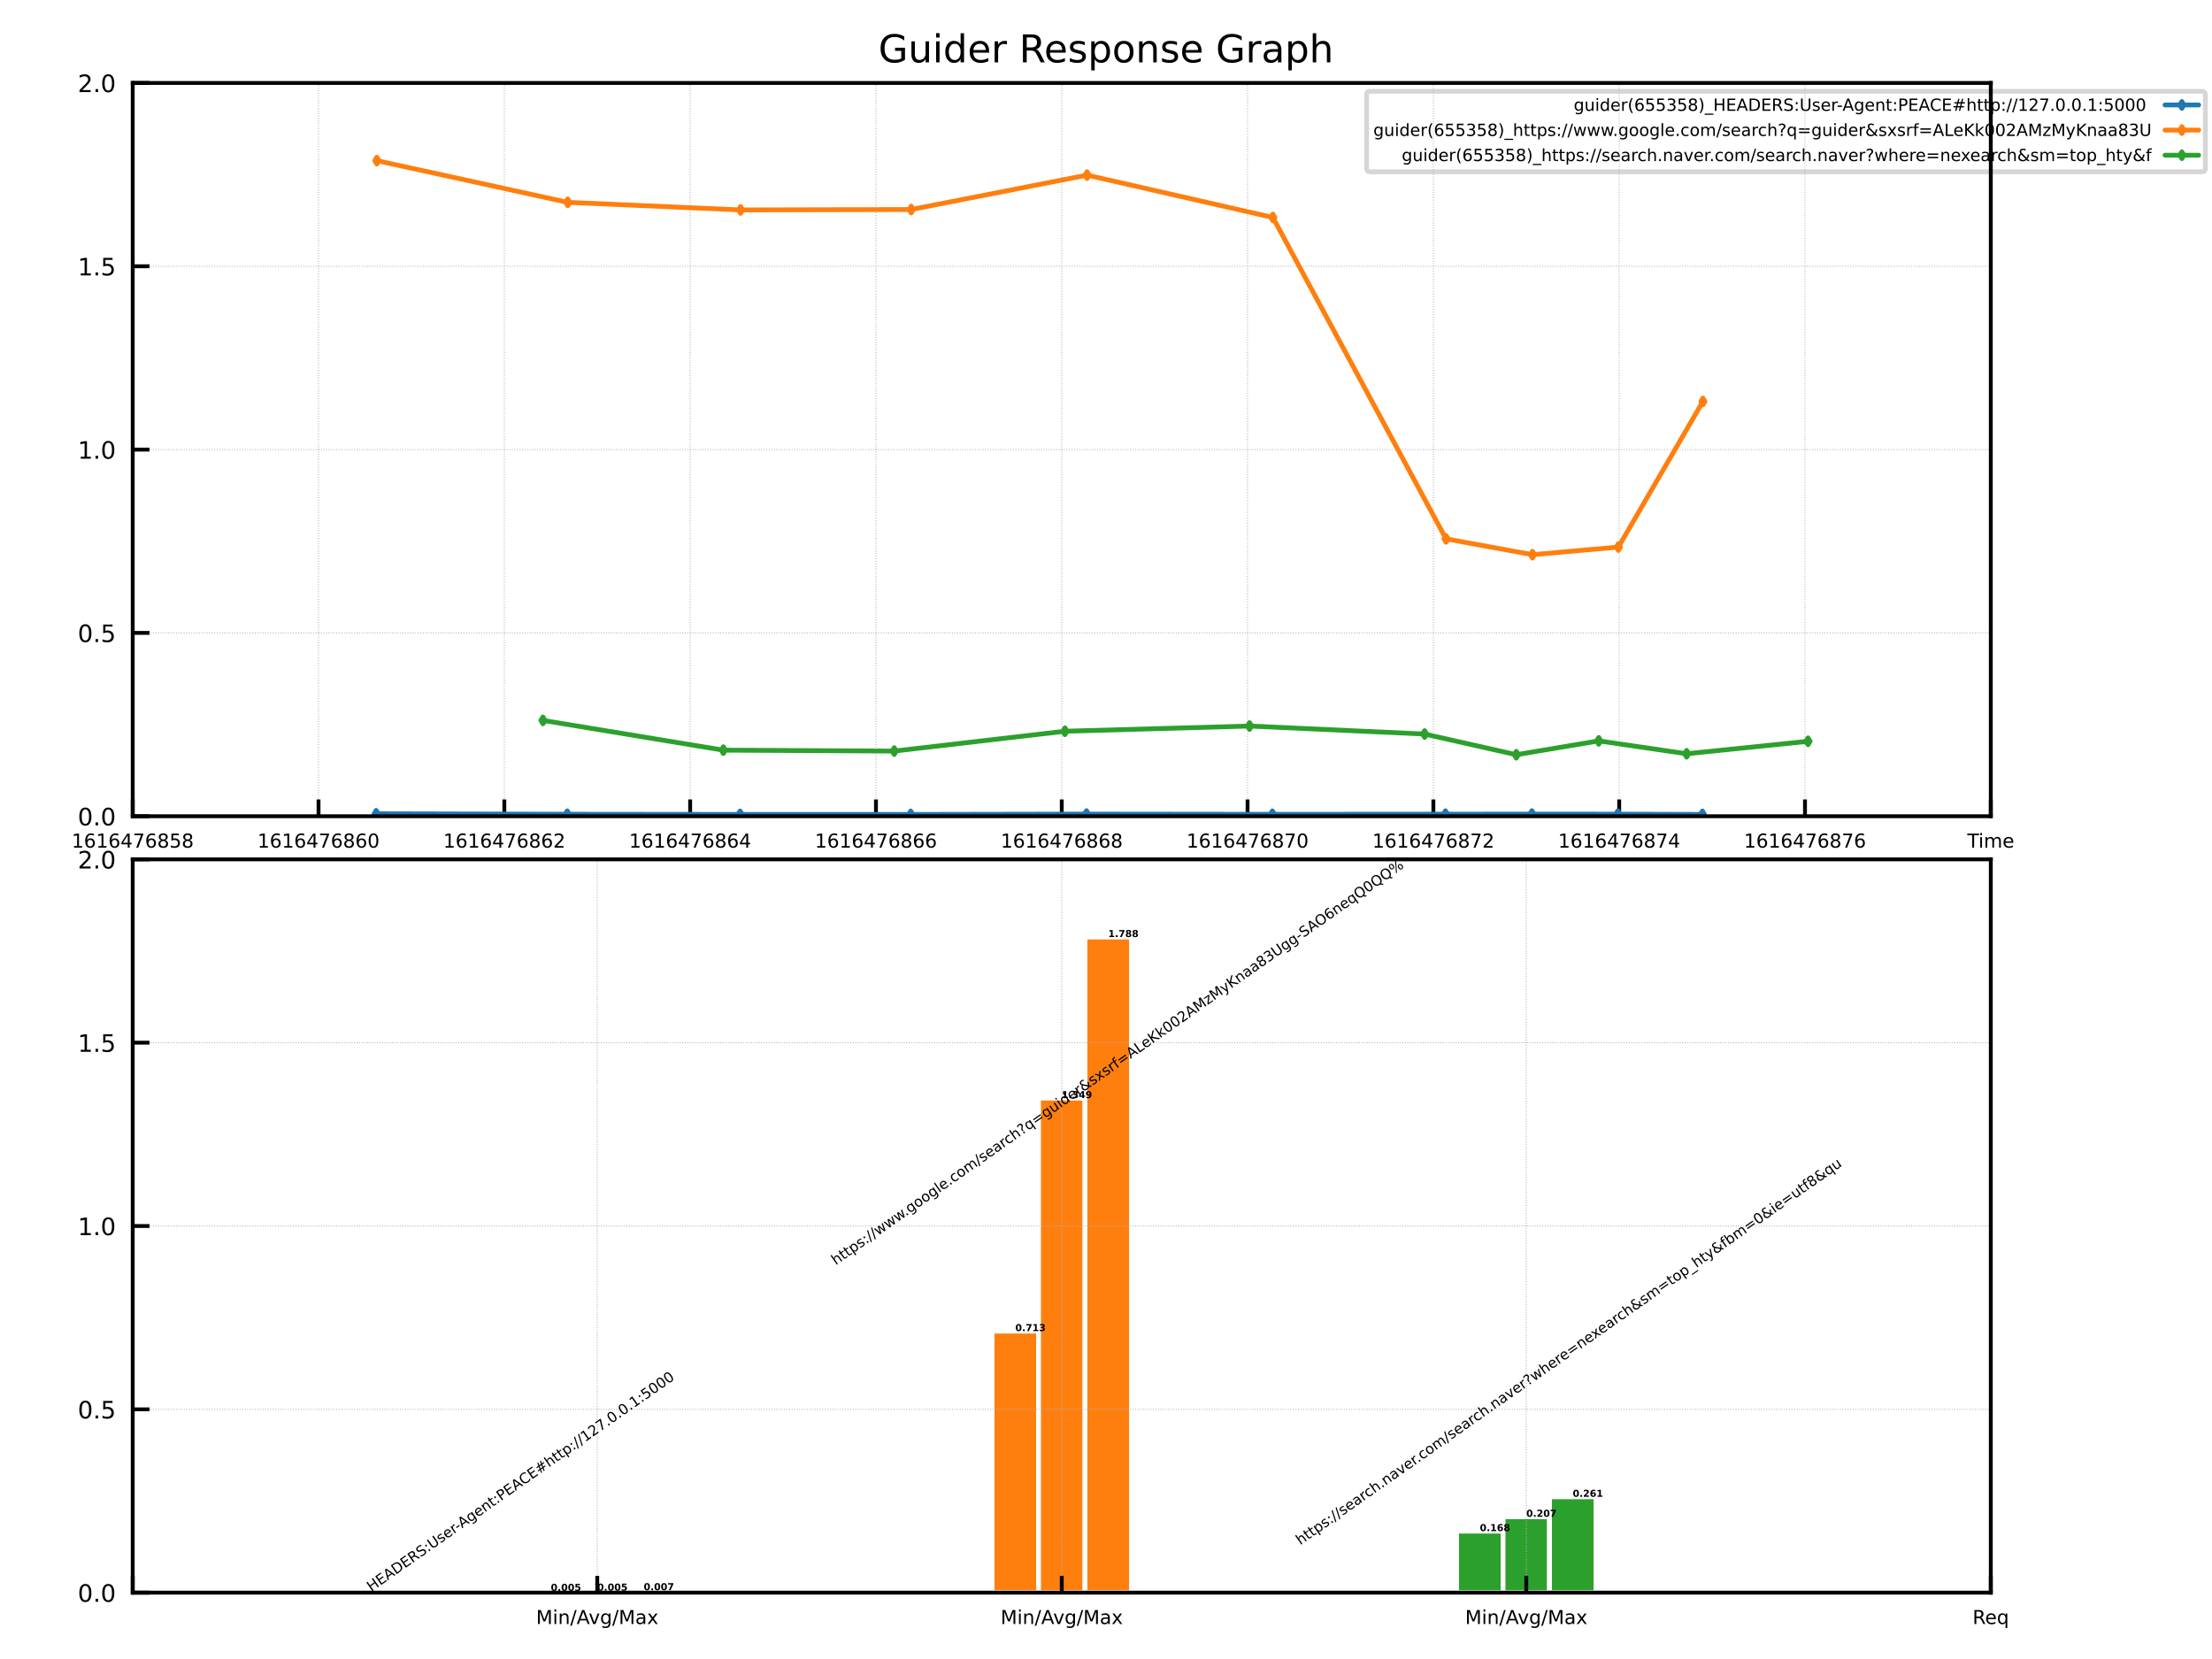 <?xml version="1.0" encoding="utf-8" standalone="no"?>
<!DOCTYPE svg PUBLIC "-//W3C//DTD SVG 1.1//EN"
  "http://www.w3.org/Graphics/SVG/1.1/DTD/svg11.dtd">
<!-- Created with matplotlib (https://matplotlib.org/) -->
<svg height="345.6pt" version="1.1" viewBox="0 0 460.8 345.6" width="460.8pt" xmlns="http://www.w3.org/2000/svg" xmlns:xlink="http://www.w3.org/1999/xlink">
 <defs>
  <style type="text/css">*{stroke-linecap:butt;stroke-linejoin:round;}</style>
 </defs>
 <g id="figure_1">
  <g id="patch_1">
   <path d="M 0 345.6 
L 460.8 345.6 
L 460.8 0 
L 0 0 
z
" style="fill:#ffffff;"/>
  </g>
  <g id="axes_1">
   <g id="patch_2">
    <path d="M 27.648 170.035 
L 414.72 170.035 
L 414.72 17.28 
L 27.648 17.28 
z
" style="fill:#ffffff;"/>
   </g>
   <g id="legend_1">
    <g id="patch_3">
     <path d="M 285.39 35.784 
L 458.719 35.784 
Q 459.419 35.784 459.419 35.084 
L 459.419 19.73 
Q 459.419 19.03 458.719 19.03 
L 285.39 19.03 
Q 284.69 19.03 284.69 19.73 
L 284.69 35.084 
Q 284.69 35.784 285.39 35.784 
z
" style="fill:#ffffff;opacity:0.8;stroke:#cccccc;stroke-linejoin:miter;"/>
    </g>
    <g id="text_1">
     <!-- guider(655358)_HEADERS:User-Agent:PEACE#http://127.0.0.1:5000  -->
     <g transform="translate(327.833 23.089)scale(0.035 -0.035)">
      <defs>
       <path d="M 45.406 27.984 
Q 45.406 37.75 41.375 43.109 
Q 37.359 48.484 30.078 48.484 
Q 22.859 48.484 18.828 43.109 
Q 14.797 37.75 14.797 27.984 
Q 14.797 18.266 18.828 12.891 
Q 22.859 7.516 30.078 7.516 
Q 37.359 7.516 41.375 12.891 
Q 45.406 18.266 45.406 27.984 
z
M 54.391 6.781 
Q 54.391 -7.172 48.188 -13.984 
Q 42 -20.797 29.203 -20.797 
Q 24.469 -20.797 20.266 -20.094 
Q 16.062 -19.391 12.109 -17.922 
L 12.109 -9.188 
Q 16.062 -11.328 19.922 -12.344 
Q 23.781 -13.375 27.781 -13.375 
Q 36.625 -13.375 41.016 -8.766 
Q 45.406 -4.156 45.406 5.172 
L 45.406 9.625 
Q 42.625 4.781 38.281 2.391 
Q 33.938 0 27.875 0 
Q 17.828 0 11.672 7.656 
Q 5.516 15.328 5.516 27.984 
Q 5.516 40.672 11.672 48.328 
Q 17.828 56 27.875 56 
Q 33.938 56 38.281 53.609 
Q 42.625 51.219 45.406 46.391 
L 45.406 54.688 
L 54.391 54.688 
z
" id="DejaVuSans-103"/>
       <path d="M 8.5 21.578 
L 8.5 54.688 
L 17.484 54.688 
L 17.484 21.922 
Q 17.484 14.156 20.5 10.266 
Q 23.531 6.391 29.594 6.391 
Q 36.859 6.391 41.078 11.031 
Q 45.312 15.672 45.312 23.688 
L 45.312 54.688 
L 54.297 54.688 
L 54.297 0 
L 45.312 0 
L 45.312 8.406 
Q 42.047 3.422 37.719 1 
Q 33.406 -1.422 27.688 -1.422 
Q 18.266 -1.422 13.375 4.438 
Q 8.5 10.297 8.5 21.578 
z
M 31.109 56 
z
" id="DejaVuSans-117"/>
       <path d="M 9.422 54.688 
L 18.406 54.688 
L 18.406 0 
L 9.422 0 
z
M 9.422 75.984 
L 18.406 75.984 
L 18.406 64.594 
L 9.422 64.594 
z
" id="DejaVuSans-105"/>
       <path d="M 45.406 46.391 
L 45.406 75.984 
L 54.391 75.984 
L 54.391 0 
L 45.406 0 
L 45.406 8.203 
Q 42.578 3.328 38.25 0.953 
Q 33.938 -1.422 27.875 -1.422 
Q 17.969 -1.422 11.734 6.484 
Q 5.516 14.406 5.516 27.297 
Q 5.516 40.188 11.734 48.094 
Q 17.969 56 27.875 56 
Q 33.938 56 38.25 53.625 
Q 42.578 51.266 45.406 46.391 
z
M 14.797 27.297 
Q 14.797 17.391 18.875 11.75 
Q 22.953 6.109 30.078 6.109 
Q 37.203 6.109 41.297 11.75 
Q 45.406 17.391 45.406 27.297 
Q 45.406 37.203 41.297 42.844 
Q 37.203 48.484 30.078 48.484 
Q 22.953 48.484 18.875 42.844 
Q 14.797 37.203 14.797 27.297 
z
" id="DejaVuSans-100"/>
       <path d="M 56.203 29.594 
L 56.203 25.203 
L 14.891 25.203 
Q 15.484 15.922 20.484 11.062 
Q 25.484 6.203 34.422 6.203 
Q 39.594 6.203 44.453 7.469 
Q 49.312 8.734 54.109 11.281 
L 54.109 2.781 
Q 49.266 0.734 44.188 -0.344 
Q 39.109 -1.422 33.891 -1.422 
Q 20.797 -1.422 13.156 6.188 
Q 5.516 13.812 5.516 26.812 
Q 5.516 40.234 12.766 48.109 
Q 20.016 56 32.328 56 
Q 43.359 56 49.781 48.891 
Q 56.203 41.797 56.203 29.594 
z
M 47.219 32.234 
Q 47.125 39.594 43.094 43.984 
Q 39.062 48.391 32.422 48.391 
Q 24.906 48.391 20.391 44.141 
Q 15.875 39.891 15.188 32.172 
z
" id="DejaVuSans-101"/>
       <path d="M 41.109 46.297 
Q 39.594 47.172 37.812 47.578 
Q 36.031 48 33.891 48 
Q 26.266 48 22.188 43.047 
Q 18.109 38.094 18.109 28.812 
L 18.109 0 
L 9.078 0 
L 9.078 54.688 
L 18.109 54.688 
L 18.109 46.188 
Q 20.953 51.172 25.484 53.578 
Q 30.031 56 36.531 56 
Q 37.453 56 38.578 55.875 
Q 39.703 55.766 41.062 55.516 
z
" id="DejaVuSans-114"/>
       <path d="M 31 75.875 
Q 24.469 64.656 21.281 53.656 
Q 18.109 42.672 18.109 31.391 
Q 18.109 20.125 21.312 9.062 
Q 24.516 -2 31 -13.188 
L 23.188 -13.188 
Q 15.875 -1.703 12.234 9.375 
Q 8.594 20.453 8.594 31.391 
Q 8.594 42.281 12.203 53.312 
Q 15.828 64.359 23.188 75.875 
z
" id="DejaVuSans-40"/>
       <path d="M 33.016 40.375 
Q 26.375 40.375 22.484 35.828 
Q 18.609 31.297 18.609 23.391 
Q 18.609 15.531 22.484 10.953 
Q 26.375 6.391 33.016 6.391 
Q 39.656 6.391 43.531 10.953 
Q 47.406 15.531 47.406 23.391 
Q 47.406 31.297 43.531 35.828 
Q 39.656 40.375 33.016 40.375 
z
M 52.594 71.297 
L 52.594 62.312 
Q 48.875 64.062 45.094 64.984 
Q 41.312 65.922 37.594 65.922 
Q 27.828 65.922 22.672 59.328 
Q 17.531 52.734 16.797 39.406 
Q 19.672 43.656 24.016 45.922 
Q 28.375 48.188 33.594 48.188 
Q 44.578 48.188 50.953 41.516 
Q 57.328 34.859 57.328 23.391 
Q 57.328 12.156 50.688 5.359 
Q 44.047 -1.422 33.016 -1.422 
Q 20.359 -1.422 13.672 8.266 
Q 6.984 17.969 6.984 36.375 
Q 6.984 53.656 15.188 63.938 
Q 23.391 74.219 37.203 74.219 
Q 40.922 74.219 44.703 73.484 
Q 48.484 72.75 52.594 71.297 
z
" id="DejaVuSans-54"/>
       <path d="M 10.797 72.906 
L 49.516 72.906 
L 49.516 64.594 
L 19.828 64.594 
L 19.828 46.734 
Q 21.969 47.469 24.109 47.828 
Q 26.266 48.188 28.422 48.188 
Q 40.625 48.188 47.75 41.5 
Q 54.891 34.812 54.891 23.391 
Q 54.891 11.625 47.562 5.094 
Q 40.234 -1.422 26.906 -1.422 
Q 22.312 -1.422 17.547 -0.641 
Q 12.797 0.141 7.719 1.703 
L 7.719 11.625 
Q 12.109 9.234 16.797 8.062 
Q 21.484 6.891 26.703 6.891 
Q 35.156 6.891 40.078 11.328 
Q 45.016 15.766 45.016 23.391 
Q 45.016 31 40.078 35.438 
Q 35.156 39.891 26.703 39.891 
Q 22.75 39.891 18.812 39.016 
Q 14.891 38.141 10.797 36.281 
z
" id="DejaVuSans-53"/>
       <path d="M 40.578 39.312 
Q 47.656 37.797 51.625 33 
Q 55.609 28.219 55.609 21.188 
Q 55.609 10.406 48.188 4.484 
Q 40.766 -1.422 27.094 -1.422 
Q 22.516 -1.422 17.656 -0.516 
Q 12.797 0.391 7.625 2.203 
L 7.625 11.719 
Q 11.719 9.328 16.594 8.109 
Q 21.484 6.891 26.812 6.891 
Q 36.078 6.891 40.938 10.547 
Q 45.797 14.203 45.797 21.188 
Q 45.797 27.641 41.281 31.266 
Q 36.766 34.906 28.719 34.906 
L 20.219 34.906 
L 20.219 43.016 
L 29.109 43.016 
Q 36.375 43.016 40.234 45.922 
Q 44.094 48.828 44.094 54.297 
Q 44.094 59.906 40.109 62.906 
Q 36.141 65.922 28.719 65.922 
Q 24.656 65.922 20.016 65.031 
Q 15.375 64.156 9.812 62.312 
L 9.812 71.094 
Q 15.438 72.656 20.344 73.438 
Q 25.25 74.219 29.594 74.219 
Q 40.828 74.219 47.359 69.109 
Q 53.906 64.016 53.906 55.328 
Q 53.906 49.266 50.438 45.094 
Q 46.969 40.922 40.578 39.312 
z
" id="DejaVuSans-51"/>
       <path d="M 31.781 34.625 
Q 24.75 34.625 20.719 30.859 
Q 16.703 27.094 16.703 20.516 
Q 16.703 13.922 20.719 10.156 
Q 24.75 6.391 31.781 6.391 
Q 38.812 6.391 42.859 10.172 
Q 46.922 13.969 46.922 20.516 
Q 46.922 27.094 42.891 30.859 
Q 38.875 34.625 31.781 34.625 
z
M 21.922 38.812 
Q 15.578 40.375 12.031 44.719 
Q 8.5 49.078 8.5 55.328 
Q 8.5 64.062 14.719 69.141 
Q 20.953 74.219 31.781 74.219 
Q 42.672 74.219 48.875 69.141 
Q 55.078 64.062 55.078 55.328 
Q 55.078 49.078 51.531 44.719 
Q 48 40.375 41.703 38.812 
Q 48.828 37.156 52.797 32.312 
Q 56.781 27.484 56.781 20.516 
Q 56.781 9.906 50.312 4.234 
Q 43.844 -1.422 31.781 -1.422 
Q 19.734 -1.422 13.25 4.234 
Q 6.781 9.906 6.781 20.516 
Q 6.781 27.484 10.781 32.312 
Q 14.797 37.156 21.922 38.812 
z
M 18.312 54.391 
Q 18.312 48.734 21.844 45.562 
Q 25.391 42.391 31.781 42.391 
Q 38.141 42.391 41.719 45.562 
Q 45.312 48.734 45.312 54.391 
Q 45.312 60.062 41.719 63.234 
Q 38.141 66.406 31.781 66.406 
Q 25.391 66.406 21.844 63.234 
Q 18.312 60.062 18.312 54.391 
z
" id="DejaVuSans-56"/>
       <path d="M 8.016 75.875 
L 15.828 75.875 
Q 23.141 64.359 26.781 53.312 
Q 30.422 42.281 30.422 31.391 
Q 30.422 20.453 26.781 9.375 
Q 23.141 -1.703 15.828 -13.188 
L 8.016 -13.188 
Q 14.5 -2 17.703 9.062 
Q 20.906 20.125 20.906 31.391 
Q 20.906 42.672 17.703 53.656 
Q 14.5 64.656 8.016 75.875 
z
" id="DejaVuSans-41"/>
       <path d="M 50.984 -16.609 
L 50.984 -23.578 
L -0.984 -23.578 
L -0.984 -16.609 
z
" id="DejaVuSans-95"/>
       <path d="M 9.812 72.906 
L 19.672 72.906 
L 19.672 43.016 
L 55.516 43.016 
L 55.516 72.906 
L 65.375 72.906 
L 65.375 0 
L 55.516 0 
L 55.516 34.719 
L 19.672 34.719 
L 19.672 0 
L 9.812 0 
z
" id="DejaVuSans-72"/>
       <path d="M 9.812 72.906 
L 55.906 72.906 
L 55.906 64.594 
L 19.672 64.594 
L 19.672 43.016 
L 54.391 43.016 
L 54.391 34.719 
L 19.672 34.719 
L 19.672 8.297 
L 56.781 8.297 
L 56.781 0 
L 9.812 0 
z
" id="DejaVuSans-69"/>
       <path d="M 34.188 63.188 
L 20.797 26.906 
L 47.609 26.906 
z
M 28.609 72.906 
L 39.797 72.906 
L 67.578 0 
L 57.328 0 
L 50.688 18.703 
L 17.828 18.703 
L 11.188 0 
L 0.781 0 
z
" id="DejaVuSans-65"/>
       <path d="M 19.672 64.797 
L 19.672 8.109 
L 31.594 8.109 
Q 46.688 8.109 53.688 14.938 
Q 60.688 21.781 60.688 36.531 
Q 60.688 51.172 53.688 57.984 
Q 46.688 64.797 31.594 64.797 
z
M 9.812 72.906 
L 30.078 72.906 
Q 51.266 72.906 61.172 64.094 
Q 71.094 55.281 71.094 36.531 
Q 71.094 17.672 61.125 8.828 
Q 51.172 0 30.078 0 
L 9.812 0 
z
" id="DejaVuSans-68"/>
       <path d="M 44.391 34.188 
Q 47.562 33.109 50.562 29.594 
Q 53.562 26.078 56.594 19.922 
L 66.609 0 
L 56 0 
L 46.688 18.703 
Q 43.062 26.031 39.672 28.422 
Q 36.281 30.812 30.422 30.812 
L 19.672 30.812 
L 19.672 0 
L 9.812 0 
L 9.812 72.906 
L 32.078 72.906 
Q 44.578 72.906 50.734 67.672 
Q 56.891 62.453 56.891 51.906 
Q 56.891 45.016 53.688 40.469 
Q 50.484 35.938 44.391 34.188 
z
M 19.672 64.797 
L 19.672 38.922 
L 32.078 38.922 
Q 39.203 38.922 42.844 42.219 
Q 46.484 45.516 46.484 51.906 
Q 46.484 58.297 42.844 61.547 
Q 39.203 64.797 32.078 64.797 
z
" id="DejaVuSans-82"/>
       <path d="M 53.516 70.516 
L 53.516 60.891 
Q 47.906 63.578 42.922 64.891 
Q 37.938 66.219 33.297 66.219 
Q 25.25 66.219 20.875 63.094 
Q 16.5 59.969 16.5 54.203 
Q 16.5 49.359 19.406 46.891 
Q 22.312 44.438 30.422 42.922 
L 36.375 41.703 
Q 47.406 39.594 52.656 34.297 
Q 57.906 29 57.906 20.125 
Q 57.906 9.516 50.797 4.047 
Q 43.703 -1.422 29.984 -1.422 
Q 24.812 -1.422 18.969 -0.25 
Q 13.141 0.922 6.891 3.219 
L 6.891 13.375 
Q 12.891 10.016 18.656 8.297 
Q 24.422 6.594 29.984 6.594 
Q 38.422 6.594 43.016 9.906 
Q 47.609 13.234 47.609 19.391 
Q 47.609 24.75 44.312 27.781 
Q 41.016 30.812 33.5 32.328 
L 27.484 33.5 
Q 16.453 35.688 11.516 40.375 
Q 6.594 45.062 6.594 53.422 
Q 6.594 63.094 13.406 68.656 
Q 20.219 74.219 32.172 74.219 
Q 37.312 74.219 42.625 73.281 
Q 47.953 72.359 53.516 70.516 
z
" id="DejaVuSans-83"/>
       <path d="M 11.719 12.406 
L 22.016 12.406 
L 22.016 0 
L 11.719 0 
z
M 11.719 51.703 
L 22.016 51.703 
L 22.016 39.312 
L 11.719 39.312 
z
" id="DejaVuSans-58"/>
       <path d="M 8.688 72.906 
L 18.609 72.906 
L 18.609 28.609 
Q 18.609 16.891 22.844 11.734 
Q 27.094 6.594 36.625 6.594 
Q 46.094 6.594 50.344 11.734 
Q 54.594 16.891 54.594 28.609 
L 54.594 72.906 
L 64.5 72.906 
L 64.5 27.391 
Q 64.5 13.141 57.438 5.859 
Q 50.391 -1.422 36.625 -1.422 
Q 22.797 -1.422 15.734 5.859 
Q 8.688 13.141 8.688 27.391 
z
" id="DejaVuSans-85"/>
       <path d="M 44.281 53.078 
L 44.281 44.578 
Q 40.484 46.531 36.375 47.5 
Q 32.281 48.484 27.875 48.484 
Q 21.188 48.484 17.844 46.438 
Q 14.5 44.391 14.5 40.281 
Q 14.5 37.156 16.891 35.375 
Q 19.281 33.594 26.516 31.984 
L 29.594 31.297 
Q 39.156 29.25 43.188 25.516 
Q 47.219 21.781 47.219 15.094 
Q 47.219 7.469 41.188 3.016 
Q 35.156 -1.422 24.609 -1.422 
Q 20.219 -1.422 15.453 -0.562 
Q 10.688 0.297 5.422 2 
L 5.422 11.281 
Q 10.406 8.688 15.234 7.391 
Q 20.062 6.109 24.812 6.109 
Q 31.156 6.109 34.562 8.281 
Q 37.984 10.453 37.984 14.406 
Q 37.984 18.062 35.516 20.016 
Q 33.062 21.969 24.703 23.781 
L 21.578 24.516 
Q 13.234 26.266 9.516 29.906 
Q 5.812 33.547 5.812 39.891 
Q 5.812 47.609 11.281 51.797 
Q 16.75 56 26.812 56 
Q 31.781 56 36.172 55.266 
Q 40.578 54.547 44.281 53.078 
z
" id="DejaVuSans-115"/>
       <path d="M 4.891 31.391 
L 31.203 31.391 
L 31.203 23.391 
L 4.891 23.391 
z
" id="DejaVuSans-45"/>
       <path d="M 54.891 33.016 
L 54.891 0 
L 45.906 0 
L 45.906 32.719 
Q 45.906 40.484 42.875 44.328 
Q 39.844 48.188 33.797 48.188 
Q 26.516 48.188 22.312 43.547 
Q 18.109 38.922 18.109 30.906 
L 18.109 0 
L 9.078 0 
L 9.078 54.688 
L 18.109 54.688 
L 18.109 46.188 
Q 21.344 51.125 25.703 53.562 
Q 30.078 56 35.797 56 
Q 45.219 56 50.047 50.172 
Q 54.891 44.344 54.891 33.016 
z
" id="DejaVuSans-110"/>
       <path d="M 18.312 70.219 
L 18.312 54.688 
L 36.812 54.688 
L 36.812 47.703 
L 18.312 47.703 
L 18.312 18.016 
Q 18.312 11.328 20.141 9.422 
Q 21.969 7.516 27.594 7.516 
L 36.812 7.516 
L 36.812 0 
L 27.594 0 
Q 17.188 0 13.234 3.875 
Q 9.281 7.766 9.281 18.016 
L 9.281 47.703 
L 2.688 47.703 
L 2.688 54.688 
L 9.281 54.688 
L 9.281 70.219 
z
" id="DejaVuSans-116"/>
       <path d="M 19.672 64.797 
L 19.672 37.406 
L 32.078 37.406 
Q 38.969 37.406 42.719 40.969 
Q 46.484 44.531 46.484 51.125 
Q 46.484 57.672 42.719 61.234 
Q 38.969 64.797 32.078 64.797 
z
M 9.812 72.906 
L 32.078 72.906 
Q 44.344 72.906 50.609 67.359 
Q 56.891 61.812 56.891 51.125 
Q 56.891 40.328 50.609 34.812 
Q 44.344 29.297 32.078 29.297 
L 19.672 29.297 
L 19.672 0 
L 9.812 0 
z
" id="DejaVuSans-80"/>
       <path d="M 64.406 67.281 
L 64.406 56.891 
Q 59.422 61.531 53.781 63.812 
Q 48.141 66.109 41.797 66.109 
Q 29.297 66.109 22.656 58.469 
Q 16.016 50.828 16.016 36.375 
Q 16.016 21.969 22.656 14.328 
Q 29.297 6.688 41.797 6.688 
Q 48.141 6.688 53.781 8.984 
Q 59.422 11.281 64.406 15.922 
L 64.406 5.609 
Q 59.234 2.094 53.438 0.328 
Q 47.656 -1.422 41.219 -1.422 
Q 24.656 -1.422 15.125 8.703 
Q 5.609 18.844 5.609 36.375 
Q 5.609 53.953 15.125 64.078 
Q 24.656 74.219 41.219 74.219 
Q 47.75 74.219 53.531 72.484 
Q 59.328 70.75 64.406 67.281 
z
" id="DejaVuSans-67"/>
       <path d="M 51.125 44 
L 36.922 44 
L 32.812 27.688 
L 47.125 27.688 
z
M 43.797 71.781 
L 38.719 51.516 
L 52.984 51.516 
L 58.109 71.781 
L 65.922 71.781 
L 60.891 51.516 
L 76.125 51.516 
L 76.125 44 
L 58.984 44 
L 54.984 27.688 
L 70.516 27.688 
L 70.516 20.219 
L 53.078 20.219 
L 48 0 
L 40.188 0 
L 45.219 20.219 
L 30.906 20.219 
L 25.875 0 
L 18.016 0 
L 23.094 20.219 
L 7.719 20.219 
L 7.719 27.688 
L 24.906 27.688 
L 29 44 
L 13.281 44 
L 13.281 51.516 
L 30.906 51.516 
L 35.891 71.781 
z
" id="DejaVuSans-35"/>
       <path d="M 54.891 33.016 
L 54.891 0 
L 45.906 0 
L 45.906 32.719 
Q 45.906 40.484 42.875 44.328 
Q 39.844 48.188 33.797 48.188 
Q 26.516 48.188 22.312 43.547 
Q 18.109 38.922 18.109 30.906 
L 18.109 0 
L 9.078 0 
L 9.078 75.984 
L 18.109 75.984 
L 18.109 46.188 
Q 21.344 51.125 25.703 53.562 
Q 30.078 56 35.797 56 
Q 45.219 56 50.047 50.172 
Q 54.891 44.344 54.891 33.016 
z
" id="DejaVuSans-104"/>
       <path d="M 18.109 8.203 
L 18.109 -20.797 
L 9.078 -20.797 
L 9.078 54.688 
L 18.109 54.688 
L 18.109 46.391 
Q 20.953 51.266 25.266 53.625 
Q 29.594 56 35.594 56 
Q 45.562 56 51.781 48.094 
Q 58.016 40.188 58.016 27.297 
Q 58.016 14.406 51.781 6.484 
Q 45.562 -1.422 35.594 -1.422 
Q 29.594 -1.422 25.266 0.953 
Q 20.953 3.328 18.109 8.203 
z
M 48.688 27.297 
Q 48.688 37.203 44.609 42.844 
Q 40.531 48.484 33.406 48.484 
Q 26.266 48.484 22.188 42.844 
Q 18.109 37.203 18.109 27.297 
Q 18.109 17.391 22.188 11.75 
Q 26.266 6.109 33.406 6.109 
Q 40.531 6.109 44.609 11.75 
Q 48.688 17.391 48.688 27.297 
z
" id="DejaVuSans-112"/>
       <path d="M 25.391 72.906 
L 33.688 72.906 
L 8.297 -9.281 
L 0 -9.281 
z
" id="DejaVuSans-47"/>
       <path d="M 12.406 8.297 
L 28.516 8.297 
L 28.516 63.922 
L 10.984 60.406 
L 10.984 69.391 
L 28.422 72.906 
L 38.281 72.906 
L 38.281 8.297 
L 54.391 8.297 
L 54.391 0 
L 12.406 0 
z
" id="DejaVuSans-49"/>
       <path d="M 19.188 8.297 
L 53.609 8.297 
L 53.609 0 
L 7.328 0 
L 7.328 8.297 
Q 12.938 14.109 22.625 23.891 
Q 32.328 33.688 34.812 36.531 
Q 39.547 41.844 41.422 45.531 
Q 43.312 49.219 43.312 52.781 
Q 43.312 58.594 39.234 62.25 
Q 35.156 65.922 28.609 65.922 
Q 23.969 65.922 18.812 64.312 
Q 13.672 62.703 7.812 59.422 
L 7.812 69.391 
Q 13.766 71.781 18.938 73 
Q 24.125 74.219 28.422 74.219 
Q 39.75 74.219 46.484 68.547 
Q 53.219 62.891 53.219 53.422 
Q 53.219 48.922 51.531 44.891 
Q 49.859 40.875 45.406 35.406 
Q 44.188 33.984 37.641 27.219 
Q 31.109 20.453 19.188 8.297 
z
" id="DejaVuSans-50"/>
       <path d="M 8.203 72.906 
L 55.078 72.906 
L 55.078 68.703 
L 28.609 0 
L 18.312 0 
L 43.219 64.594 
L 8.203 64.594 
z
" id="DejaVuSans-55"/>
       <path d="M 10.688 12.406 
L 21 12.406 
L 21 0 
L 10.688 0 
z
" id="DejaVuSans-46"/>
       <path d="M 31.781 66.406 
Q 24.172 66.406 20.328 58.906 
Q 16.5 51.422 16.5 36.375 
Q 16.5 21.391 20.328 13.891 
Q 24.172 6.391 31.781 6.391 
Q 39.453 6.391 43.281 13.891 
Q 47.125 21.391 47.125 36.375 
Q 47.125 51.422 43.281 58.906 
Q 39.453 66.406 31.781 66.406 
z
M 31.781 74.219 
Q 44.047 74.219 50.516 64.516 
Q 56.984 54.828 56.984 36.375 
Q 56.984 17.969 50.516 8.266 
Q 44.047 -1.422 31.781 -1.422 
Q 19.531 -1.422 13.062 8.266 
Q 6.594 17.969 6.594 36.375 
Q 6.594 54.828 13.062 64.516 
Q 19.531 74.219 31.781 74.219 
z
" id="DejaVuSans-48"/>
       <path id="DejaVuSans-32"/>
      </defs>
      <use xlink:href="#DejaVuSans-103"/>
      <use x="63.477" xlink:href="#DejaVuSans-117"/>
      <use x="126.855" xlink:href="#DejaVuSans-105"/>
      <use x="154.639" xlink:href="#DejaVuSans-100"/>
      <use x="218.115" xlink:href="#DejaVuSans-101"/>
      <use x="279.639" xlink:href="#DejaVuSans-114"/>
      <use x="320.752" xlink:href="#DejaVuSans-40"/>
      <use x="359.766" xlink:href="#DejaVuSans-54"/>
      <use x="423.389" xlink:href="#DejaVuSans-53"/>
      <use x="487.012" xlink:href="#DejaVuSans-53"/>
      <use x="550.635" xlink:href="#DejaVuSans-51"/>
      <use x="614.258" xlink:href="#DejaVuSans-53"/>
      <use x="677.881" xlink:href="#DejaVuSans-56"/>
      <use x="741.504" xlink:href="#DejaVuSans-41"/>
      <use x="780.518" xlink:href="#DejaVuSans-95"/>
      <use x="830.518" xlink:href="#DejaVuSans-72"/>
      <use x="905.713" xlink:href="#DejaVuSans-69"/>
      <use x="968.896" xlink:href="#DejaVuSans-65"/>
      <use x="1037.305" xlink:href="#DejaVuSans-68"/>
      <use x="1114.307" xlink:href="#DejaVuSans-69"/>
      <use x="1177.49" xlink:href="#DejaVuSans-82"/>
      <use x="1246.973" xlink:href="#DejaVuSans-83"/>
      <use x="1310.449" xlink:href="#DejaVuSans-58"/>
      <use x="1344.141" xlink:href="#DejaVuSans-85"/>
      <use x="1417.334" xlink:href="#DejaVuSans-115"/>
      <use x="1469.434" xlink:href="#DejaVuSans-101"/>
      <use x="1530.957" xlink:href="#DejaVuSans-114"/>
      <use x="1565.695" xlink:href="#DejaVuSans-45"/>
      <use x="1599.529" xlink:href="#DejaVuSans-65"/>
      <use x="1667.938" xlink:href="#DejaVuSans-103"/>
      <use x="1731.414" xlink:href="#DejaVuSans-101"/>
      <use x="1792.938" xlink:href="#DejaVuSans-110"/>
      <use x="1856.316" xlink:href="#DejaVuSans-116"/>
      <use x="1895.525" xlink:href="#DejaVuSans-58"/>
      <use x="1929.217" xlink:href="#DejaVuSans-80"/>
      <use x="1989.52" xlink:href="#DejaVuSans-69"/>
      <use x="2052.703" xlink:href="#DejaVuSans-65"/>
      <use x="2119.361" xlink:href="#DejaVuSans-67"/>
      <use x="2189.186" xlink:href="#DejaVuSans-69"/>
      <use x="2252.369" xlink:href="#DejaVuSans-35"/>
      <use x="2336.158" xlink:href="#DejaVuSans-104"/>
      <use x="2399.537" xlink:href="#DejaVuSans-116"/>
      <use x="2438.746" xlink:href="#DejaVuSans-116"/>
      <use x="2477.955" xlink:href="#DejaVuSans-112"/>
      <use x="2541.432" xlink:href="#DejaVuSans-58"/>
      <use x="2575.123" xlink:href="#DejaVuSans-47"/>
      <use x="2608.814" xlink:href="#DejaVuSans-47"/>
      <use x="2642.506" xlink:href="#DejaVuSans-49"/>
      <use x="2706.129" xlink:href="#DejaVuSans-50"/>
      <use x="2769.752" xlink:href="#DejaVuSans-55"/>
      <use x="2833.375" xlink:href="#DejaVuSans-46"/>
      <use x="2865.162" xlink:href="#DejaVuSans-48"/>
      <use x="2928.785" xlink:href="#DejaVuSans-46"/>
      <use x="2960.572" xlink:href="#DejaVuSans-48"/>
      <use x="3024.195" xlink:href="#DejaVuSans-46"/>
      <use x="3055.982" xlink:href="#DejaVuSans-49"/>
      <use x="3119.605" xlink:href="#DejaVuSans-58"/>
      <use x="3153.297" xlink:href="#DejaVuSans-53"/>
      <use x="3216.92" xlink:href="#DejaVuSans-48"/>
      <use x="3280.543" xlink:href="#DejaVuSans-48"/>
      <use x="3344.166" xlink:href="#DejaVuSans-48"/>
      <use x="3407.789" xlink:href="#DejaVuSans-32"/>
     </g>
    </g>
    <g id="line2d_1">
     <path d="M 451.019 21.864 
L 458.019 21.864 
" style="fill:none;stroke:#1f77b4;stroke-linecap:round;"/>
    </g>
    <g id="line2d_2">
     <defs>
      <path d="M -0 0.707 
L 0.424 0 
L 0 -0.707 
L -0.424 -0 
z
" id="ma23f046665" style="stroke:#1f77b4;stroke-linejoin:miter;"/>
     </defs>
     <g>
      <use style="fill:#1f77b4;stroke:#1f77b4;stroke-linejoin:miter;" x="454.519" xlink:href="#ma23f046665" y="21.864"/>
     </g>
    </g>
    <g id="text_2">
     <!-- guider(655358)_https://www.google.com/search?q=guider&amp;sxsrf=ALeKk002AMzMyKnaa83U -->
     <g transform="translate(286.09 28.324)scale(0.035 -0.035)">
      <defs>
       <path d="M 4.203 54.688 
L 13.188 54.688 
L 24.422 12.016 
L 35.594 54.688 
L 46.188 54.688 
L 57.422 12.016 
L 68.609 54.688 
L 77.594 54.688 
L 63.281 0 
L 52.688 0 
L 40.922 44.828 
L 29.109 0 
L 18.5 0 
z
" id="DejaVuSans-119"/>
       <path d="M 30.609 48.391 
Q 23.391 48.391 19.188 42.75 
Q 14.984 37.109 14.984 27.297 
Q 14.984 17.484 19.156 11.844 
Q 23.344 6.203 30.609 6.203 
Q 37.797 6.203 41.984 11.859 
Q 46.188 17.531 46.188 27.297 
Q 46.188 37.016 41.984 42.703 
Q 37.797 48.391 30.609 48.391 
z
M 30.609 56 
Q 42.328 56 49.016 48.375 
Q 55.719 40.766 55.719 27.297 
Q 55.719 13.875 49.016 6.219 
Q 42.328 -1.422 30.609 -1.422 
Q 18.844 -1.422 12.172 6.219 
Q 5.516 13.875 5.516 27.297 
Q 5.516 40.766 12.172 48.375 
Q 18.844 56 30.609 56 
z
" id="DejaVuSans-111"/>
       <path d="M 9.422 75.984 
L 18.406 75.984 
L 18.406 0 
L 9.422 0 
z
" id="DejaVuSans-108"/>
       <path d="M 48.781 52.594 
L 48.781 44.188 
Q 44.969 46.297 41.141 47.344 
Q 37.312 48.391 33.406 48.391 
Q 24.656 48.391 19.812 42.844 
Q 14.984 37.312 14.984 27.297 
Q 14.984 17.281 19.812 11.734 
Q 24.656 6.203 33.406 6.203 
Q 37.312 6.203 41.141 7.25 
Q 44.969 8.297 48.781 10.406 
L 48.781 2.094 
Q 45.016 0.344 40.984 -0.531 
Q 36.969 -1.422 32.422 -1.422 
Q 20.062 -1.422 12.781 6.344 
Q 5.516 14.109 5.516 27.297 
Q 5.516 40.672 12.859 48.328 
Q 20.219 56 33.016 56 
Q 37.156 56 41.109 55.141 
Q 45.062 54.297 48.781 52.594 
z
" id="DejaVuSans-99"/>
       <path d="M 52 44.188 
Q 55.375 50.25 60.062 53.125 
Q 64.75 56 71.094 56 
Q 79.641 56 84.281 50.016 
Q 88.922 44.047 88.922 33.016 
L 88.922 0 
L 79.891 0 
L 79.891 32.719 
Q 79.891 40.578 77.094 44.375 
Q 74.312 48.188 68.609 48.188 
Q 61.625 48.188 57.562 43.547 
Q 53.516 38.922 53.516 30.906 
L 53.516 0 
L 44.484 0 
L 44.484 32.719 
Q 44.484 40.625 41.703 44.406 
Q 38.922 48.188 33.109 48.188 
Q 26.219 48.188 22.156 43.531 
Q 18.109 38.875 18.109 30.906 
L 18.109 0 
L 9.078 0 
L 9.078 54.688 
L 18.109 54.688 
L 18.109 46.188 
Q 21.188 51.219 25.484 53.609 
Q 29.781 56 35.688 56 
Q 41.656 56 45.828 52.969 
Q 50 49.953 52 44.188 
z
" id="DejaVuSans-109"/>
       <path d="M 34.281 27.484 
Q 23.391 27.484 19.188 25 
Q 14.984 22.516 14.984 16.5 
Q 14.984 11.719 18.141 8.906 
Q 21.297 6.109 26.703 6.109 
Q 34.188 6.109 38.703 11.406 
Q 43.219 16.703 43.219 25.484 
L 43.219 27.484 
z
M 52.203 31.203 
L 52.203 0 
L 43.219 0 
L 43.219 8.297 
Q 40.141 3.328 35.547 0.953 
Q 30.953 -1.422 24.312 -1.422 
Q 15.922 -1.422 10.953 3.297 
Q 6 8.016 6 15.922 
Q 6 25.141 12.172 29.828 
Q 18.359 34.516 30.609 34.516 
L 43.219 34.516 
L 43.219 35.406 
Q 43.219 41.609 39.141 45 
Q 35.062 48.391 27.688 48.391 
Q 23 48.391 18.547 47.266 
Q 14.109 46.141 10.016 43.891 
L 10.016 52.203 
Q 14.938 54.109 19.578 55.047 
Q 24.219 56 28.609 56 
Q 40.484 56 46.344 49.844 
Q 52.203 43.703 52.203 31.203 
z
" id="DejaVuSans-97"/>
       <path d="M 19.094 12.406 
L 29 12.406 
L 29 0 
L 19.094 0 
z
M 28.719 19.578 
L 19.391 19.578 
L 19.391 27.094 
Q 19.391 32.031 20.75 35.203 
Q 22.125 38.375 26.516 42.578 
L 30.906 46.922 
Q 33.688 49.516 34.938 51.812 
Q 36.188 54.109 36.188 56.5 
Q 36.188 60.844 32.984 63.531 
Q 29.781 66.219 24.516 66.219 
Q 20.656 66.219 16.281 64.5 
Q 11.922 62.797 7.172 59.516 
L 7.172 68.703 
Q 11.766 71.484 16.469 72.844 
Q 21.188 74.219 26.219 74.219 
Q 35.203 74.219 40.641 69.484 
Q 46.094 64.75 46.094 56.984 
Q 46.094 53.266 44.328 49.922 
Q 42.578 46.578 38.188 42.391 
L 33.891 38.188 
Q 31.594 35.891 30.641 34.594 
Q 29.688 33.297 29.297 32.078 
Q 29 31.062 28.859 29.594 
Q 28.719 28.125 28.719 25.594 
z
" id="DejaVuSans-63"/>
       <path d="M 14.797 27.297 
Q 14.797 17.391 18.875 11.75 
Q 22.953 6.109 30.078 6.109 
Q 37.203 6.109 41.297 11.75 
Q 45.406 17.391 45.406 27.297 
Q 45.406 37.203 41.297 42.844 
Q 37.203 48.484 30.078 48.484 
Q 22.953 48.484 18.875 42.844 
Q 14.797 37.203 14.797 27.297 
z
M 45.406 8.203 
Q 42.578 3.328 38.25 0.953 
Q 33.938 -1.422 27.875 -1.422 
Q 17.969 -1.422 11.734 6.484 
Q 5.516 14.406 5.516 27.297 
Q 5.516 40.188 11.734 48.094 
Q 17.969 56 27.875 56 
Q 33.938 56 38.25 53.625 
Q 42.578 51.266 45.406 46.391 
L 45.406 54.688 
L 54.391 54.688 
L 54.391 -20.797 
L 45.406 -20.797 
z
" id="DejaVuSans-113"/>
       <path d="M 10.594 45.406 
L 73.188 45.406 
L 73.188 37.203 
L 10.594 37.203 
z
M 10.594 25.484 
L 73.188 25.484 
L 73.188 17.188 
L 10.594 17.188 
z
" id="DejaVuSans-61"/>
       <path d="M 24.312 39.203 
Q 19.875 35.25 17.797 31.312 
Q 15.719 27.391 15.719 23.094 
Q 15.719 15.969 20.891 11.234 
Q 26.078 6.5 33.891 6.5 
Q 38.531 6.5 42.578 8.031 
Q 46.625 9.578 50.203 12.703 
z
M 31.203 44.672 
L 56 19.281 
Q 58.891 23.641 60.5 28.594 
Q 62.109 33.547 62.406 39.109 
L 71.484 39.109 
Q 70.906 32.672 68.359 26.359 
Q 65.828 20.062 61.281 13.922 
L 74.906 0 
L 62.594 0 
L 55.609 7.172 
Q 50.531 2.828 44.969 0.703 
Q 39.406 -1.422 33.016 -1.422 
Q 21.234 -1.422 13.766 5.297 
Q 6.297 12.016 6.297 22.516 
Q 6.297 28.766 9.562 34.25 
Q 12.844 39.75 19.391 44.578 
Q 17.047 47.656 15.812 50.703 
Q 14.594 53.766 14.594 56.688 
Q 14.594 64.594 20.016 69.406 
Q 25.438 74.219 34.422 74.219 
Q 38.484 74.219 42.5 73.344 
Q 46.531 72.469 50.688 70.703 
L 50.688 61.812 
Q 46.438 64.109 42.578 65.297 
Q 38.719 66.5 35.406 66.5 
Q 30.281 66.5 27.078 63.781 
Q 23.875 61.078 23.875 56.781 
Q 23.875 54.297 25.312 51.781 
Q 26.766 49.266 31.203 44.672 
z
" id="DejaVuSans-38"/>
       <path d="M 54.891 54.688 
L 35.109 28.078 
L 55.906 0 
L 45.312 0 
L 29.391 21.484 
L 13.484 0 
L 2.875 0 
L 24.125 28.609 
L 4.688 54.688 
L 15.281 54.688 
L 29.781 35.203 
L 44.281 54.688 
z
" id="DejaVuSans-120"/>
       <path d="M 37.109 75.984 
L 37.109 68.5 
L 28.516 68.5 
Q 23.688 68.5 21.797 66.547 
Q 19.922 64.594 19.922 59.516 
L 19.922 54.688 
L 34.719 54.688 
L 34.719 47.703 
L 19.922 47.703 
L 19.922 0 
L 10.891 0 
L 10.891 47.703 
L 2.297 47.703 
L 2.297 54.688 
L 10.891 54.688 
L 10.891 58.5 
Q 10.891 67.625 15.141 71.797 
Q 19.391 75.984 28.609 75.984 
z
" id="DejaVuSans-102"/>
       <path d="M 9.812 72.906 
L 19.672 72.906 
L 19.672 8.297 
L 55.172 8.297 
L 55.172 0 
L 9.812 0 
z
" id="DejaVuSans-76"/>
       <path d="M 9.812 72.906 
L 19.672 72.906 
L 19.672 42.094 
L 52.391 72.906 
L 65.094 72.906 
L 28.906 38.922 
L 67.672 0 
L 54.688 0 
L 19.672 35.109 
L 19.672 0 
L 9.812 0 
z
" id="DejaVuSans-75"/>
       <path d="M 9.078 75.984 
L 18.109 75.984 
L 18.109 31.109 
L 44.922 54.688 
L 56.391 54.688 
L 27.391 29.109 
L 57.625 0 
L 45.906 0 
L 18.109 26.703 
L 18.109 0 
L 9.078 0 
z
" id="DejaVuSans-107"/>
       <path d="M 9.812 72.906 
L 24.516 72.906 
L 43.109 23.297 
L 61.812 72.906 
L 76.516 72.906 
L 76.516 0 
L 66.891 0 
L 66.891 64.016 
L 48.094 14.016 
L 38.188 14.016 
L 19.391 64.016 
L 19.391 0 
L 9.812 0 
z
" id="DejaVuSans-77"/>
       <path d="M 5.516 54.688 
L 48.188 54.688 
L 48.188 46.484 
L 14.406 7.172 
L 48.188 7.172 
L 48.188 0 
L 4.297 0 
L 4.297 8.203 
L 38.094 47.516 
L 5.516 47.516 
z
" id="DejaVuSans-122"/>
       <path d="M 32.172 -5.078 
Q 28.375 -14.844 24.75 -17.812 
Q 21.141 -20.797 15.094 -20.797 
L 7.906 -20.797 
L 7.906 -13.281 
L 13.188 -13.281 
Q 16.891 -13.281 18.938 -11.516 
Q 21 -9.766 23.484 -3.219 
L 25.094 0.875 
L 2.984 54.688 
L 12.5 54.688 
L 29.594 11.922 
L 46.688 54.688 
L 56.203 54.688 
z
" id="DejaVuSans-121"/>
      </defs>
      <use xlink:href="#DejaVuSans-103"/>
      <use x="63.477" xlink:href="#DejaVuSans-117"/>
      <use x="126.855" xlink:href="#DejaVuSans-105"/>
      <use x="154.639" xlink:href="#DejaVuSans-100"/>
      <use x="218.115" xlink:href="#DejaVuSans-101"/>
      <use x="279.639" xlink:href="#DejaVuSans-114"/>
      <use x="320.752" xlink:href="#DejaVuSans-40"/>
      <use x="359.766" xlink:href="#DejaVuSans-54"/>
      <use x="423.389" xlink:href="#DejaVuSans-53"/>
      <use x="487.012" xlink:href="#DejaVuSans-53"/>
      <use x="550.635" xlink:href="#DejaVuSans-51"/>
      <use x="614.258" xlink:href="#DejaVuSans-53"/>
      <use x="677.881" xlink:href="#DejaVuSans-56"/>
      <use x="741.504" xlink:href="#DejaVuSans-41"/>
      <use x="780.518" xlink:href="#DejaVuSans-95"/>
      <use x="830.518" xlink:href="#DejaVuSans-104"/>
      <use x="893.896" xlink:href="#DejaVuSans-116"/>
      <use x="933.105" xlink:href="#DejaVuSans-116"/>
      <use x="972.314" xlink:href="#DejaVuSans-112"/>
      <use x="1035.791" xlink:href="#DejaVuSans-115"/>
      <use x="1087.891" xlink:href="#DejaVuSans-58"/>
      <use x="1121.582" xlink:href="#DejaVuSans-47"/>
      <use x="1155.273" xlink:href="#DejaVuSans-47"/>
      <use x="1188.965" xlink:href="#DejaVuSans-119"/>
      <use x="1270.752" xlink:href="#DejaVuSans-119"/>
      <use x="1352.539" xlink:href="#DejaVuSans-119"/>
      <use x="1425.201" xlink:href="#DejaVuSans-46"/>
      <use x="1456.988" xlink:href="#DejaVuSans-103"/>
      <use x="1520.465" xlink:href="#DejaVuSans-111"/>
      <use x="1581.646" xlink:href="#DejaVuSans-111"/>
      <use x="1642.828" xlink:href="#DejaVuSans-103"/>
      <use x="1706.305" xlink:href="#DejaVuSans-108"/>
      <use x="1734.088" xlink:href="#DejaVuSans-101"/>
      <use x="1795.611" xlink:href="#DejaVuSans-46"/>
      <use x="1827.398" xlink:href="#DejaVuSans-99"/>
      <use x="1882.379" xlink:href="#DejaVuSans-111"/>
      <use x="1943.561" xlink:href="#DejaVuSans-109"/>
      <use x="2040.973" xlink:href="#DejaVuSans-47"/>
      <use x="2074.664" xlink:href="#DejaVuSans-115"/>
      <use x="2126.764" xlink:href="#DejaVuSans-101"/>
      <use x="2188.287" xlink:href="#DejaVuSans-97"/>
      <use x="2249.566" xlink:href="#DejaVuSans-114"/>
      <use x="2288.43" xlink:href="#DejaVuSans-99"/>
      <use x="2343.41" xlink:href="#DejaVuSans-104"/>
      <use x="2406.789" xlink:href="#DejaVuSans-63"/>
      <use x="2459.865" xlink:href="#DejaVuSans-113"/>
      <use x="2523.342" xlink:href="#DejaVuSans-61"/>
      <use x="2607.131" xlink:href="#DejaVuSans-103"/>
      <use x="2670.607" xlink:href="#DejaVuSans-117"/>
      <use x="2733.986" xlink:href="#DejaVuSans-105"/>
      <use x="2761.77" xlink:href="#DejaVuSans-100"/>
      <use x="2825.246" xlink:href="#DejaVuSans-101"/>
      <use x="2886.77" xlink:href="#DejaVuSans-114"/>
      <use x="2927.883" xlink:href="#DejaVuSans-38"/>
      <use x="3005.861" xlink:href="#DejaVuSans-115"/>
      <use x="3057.961" xlink:href="#DejaVuSans-120"/>
      <use x="3117.141" xlink:href="#DejaVuSans-115"/>
      <use x="3169.24" xlink:href="#DejaVuSans-114"/>
      <use x="3210.354" xlink:href="#DejaVuSans-102"/>
      <use x="3245.559" xlink:href="#DejaVuSans-61"/>
      <use x="3329.348" xlink:href="#DejaVuSans-65"/>
      <use x="3397.756" xlink:href="#DejaVuSans-76"/>
      <use x="3451.719" xlink:href="#DejaVuSans-101"/>
      <use x="3513.242" xlink:href="#DejaVuSans-75"/>
      <use x="3578.818" xlink:href="#DejaVuSans-107"/>
      <use x="3636.729" xlink:href="#DejaVuSans-48"/>
      <use x="3700.352" xlink:href="#DejaVuSans-48"/>
      <use x="3763.975" xlink:href="#DejaVuSans-50"/>
      <use x="3827.598" xlink:href="#DejaVuSans-65"/>
      <use x="3896.006" xlink:href="#DejaVuSans-77"/>
      <use x="3982.285" xlink:href="#DejaVuSans-122"/>
      <use x="4034.775" xlink:href="#DejaVuSans-77"/>
      <use x="4121.055" xlink:href="#DejaVuSans-121"/>
      <use x="4180.234" xlink:href="#DejaVuSans-75"/>
      <use x="4245.811" xlink:href="#DejaVuSans-110"/>
      <use x="4309.189" xlink:href="#DejaVuSans-97"/>
      <use x="4370.469" xlink:href="#DejaVuSans-97"/>
      <use x="4431.748" xlink:href="#DejaVuSans-56"/>
      <use x="4495.371" xlink:href="#DejaVuSans-51"/>
      <use x="4558.994" xlink:href="#DejaVuSans-85"/>
     </g>
    </g>
    <g id="line2d_3">
     <path d="M 451.019 27.099 
L 458.019 27.099 
" style="fill:none;stroke:#ff7f0e;stroke-linecap:round;"/>
    </g>
    <g id="line2d_4">
     <defs>
      <path d="M -0 0.707 
L 0.424 0 
L 0 -0.707 
L -0.424 -0 
z
" id="m335bf4a2c8" style="stroke:#ff7f0e;stroke-linejoin:miter;"/>
     </defs>
     <g>
      <use style="fill:#ff7f0e;stroke:#ff7f0e;stroke-linejoin:miter;" x="454.519" xlink:href="#m335bf4a2c8" y="27.099"/>
     </g>
    </g>
    <g id="text_3">
     <!-- guider(655358)_https://search.naver.com/search.naver?where=nexearch&amp;sm=top_hty&amp;f -->
     <g transform="translate(292.014 33.559)scale(0.035 -0.035)">
      <defs>
       <path d="M 2.984 54.688 
L 12.5 54.688 
L 29.594 8.797 
L 46.688 54.688 
L 56.203 54.688 
L 35.688 0 
L 23.484 0 
z
" id="DejaVuSans-118"/>
      </defs>
      <use xlink:href="#DejaVuSans-103"/>
      <use x="63.477" xlink:href="#DejaVuSans-117"/>
      <use x="126.855" xlink:href="#DejaVuSans-105"/>
      <use x="154.639" xlink:href="#DejaVuSans-100"/>
      <use x="218.115" xlink:href="#DejaVuSans-101"/>
      <use x="279.639" xlink:href="#DejaVuSans-114"/>
      <use x="320.752" xlink:href="#DejaVuSans-40"/>
      <use x="359.766" xlink:href="#DejaVuSans-54"/>
      <use x="423.389" xlink:href="#DejaVuSans-53"/>
      <use x="487.012" xlink:href="#DejaVuSans-53"/>
      <use x="550.635" xlink:href="#DejaVuSans-51"/>
      <use x="614.258" xlink:href="#DejaVuSans-53"/>
      <use x="677.881" xlink:href="#DejaVuSans-56"/>
      <use x="741.504" xlink:href="#DejaVuSans-41"/>
      <use x="780.518" xlink:href="#DejaVuSans-95"/>
      <use x="830.518" xlink:href="#DejaVuSans-104"/>
      <use x="893.896" xlink:href="#DejaVuSans-116"/>
      <use x="933.105" xlink:href="#DejaVuSans-116"/>
      <use x="972.314" xlink:href="#DejaVuSans-112"/>
      <use x="1035.791" xlink:href="#DejaVuSans-115"/>
      <use x="1087.891" xlink:href="#DejaVuSans-58"/>
      <use x="1121.582" xlink:href="#DejaVuSans-47"/>
      <use x="1155.273" xlink:href="#DejaVuSans-47"/>
      <use x="1188.965" xlink:href="#DejaVuSans-115"/>
      <use x="1241.064" xlink:href="#DejaVuSans-101"/>
      <use x="1302.588" xlink:href="#DejaVuSans-97"/>
      <use x="1363.867" xlink:href="#DejaVuSans-114"/>
      <use x="1402.73" xlink:href="#DejaVuSans-99"/>
      <use x="1457.711" xlink:href="#DejaVuSans-104"/>
      <use x="1521.09" xlink:href="#DejaVuSans-46"/>
      <use x="1552.877" xlink:href="#DejaVuSans-110"/>
      <use x="1616.256" xlink:href="#DejaVuSans-97"/>
      <use x="1677.535" xlink:href="#DejaVuSans-118"/>
      <use x="1736.715" xlink:href="#DejaVuSans-101"/>
      <use x="1798.238" xlink:href="#DejaVuSans-114"/>
      <use x="1830.227" xlink:href="#DejaVuSans-46"/>
      <use x="1862.014" xlink:href="#DejaVuSans-99"/>
      <use x="1916.994" xlink:href="#DejaVuSans-111"/>
      <use x="1978.176" xlink:href="#DejaVuSans-109"/>
      <use x="2075.588" xlink:href="#DejaVuSans-47"/>
      <use x="2109.279" xlink:href="#DejaVuSans-115"/>
      <use x="2161.379" xlink:href="#DejaVuSans-101"/>
      <use x="2222.902" xlink:href="#DejaVuSans-97"/>
      <use x="2284.182" xlink:href="#DejaVuSans-114"/>
      <use x="2323.045" xlink:href="#DejaVuSans-99"/>
      <use x="2378.025" xlink:href="#DejaVuSans-104"/>
      <use x="2441.404" xlink:href="#DejaVuSans-46"/>
      <use x="2473.191" xlink:href="#DejaVuSans-110"/>
      <use x="2536.57" xlink:href="#DejaVuSans-97"/>
      <use x="2597.85" xlink:href="#DejaVuSans-118"/>
      <use x="2657.029" xlink:href="#DejaVuSans-101"/>
      <use x="2718.553" xlink:href="#DejaVuSans-114"/>
      <use x="2759.666" xlink:href="#DejaVuSans-63"/>
      <use x="2812.742" xlink:href="#DejaVuSans-119"/>
      <use x="2894.529" xlink:href="#DejaVuSans-104"/>
      <use x="2957.908" xlink:href="#DejaVuSans-101"/>
      <use x="3019.432" xlink:href="#DejaVuSans-114"/>
      <use x="3058.295" xlink:href="#DejaVuSans-101"/>
      <use x="3119.818" xlink:href="#DejaVuSans-61"/>
      <use x="3203.607" xlink:href="#DejaVuSans-110"/>
      <use x="3266.986" xlink:href="#DejaVuSans-101"/>
      <use x="3326.76" xlink:href="#DejaVuSans-120"/>
      <use x="3382.814" xlink:href="#DejaVuSans-101"/>
      <use x="3444.338" xlink:href="#DejaVuSans-97"/>
      <use x="3505.617" xlink:href="#DejaVuSans-114"/>
      <use x="3544.48" xlink:href="#DejaVuSans-99"/>
      <use x="3599.461" xlink:href="#DejaVuSans-104"/>
      <use x="3662.84" xlink:href="#DejaVuSans-38"/>
      <use x="3740.818" xlink:href="#DejaVuSans-115"/>
      <use x="3792.918" xlink:href="#DejaVuSans-109"/>
      <use x="3890.33" xlink:href="#DejaVuSans-61"/>
      <use x="3974.119" xlink:href="#DejaVuSans-116"/>
      <use x="4013.328" xlink:href="#DejaVuSans-111"/>
      <use x="4074.51" xlink:href="#DejaVuSans-112"/>
      <use x="4137.986" xlink:href="#DejaVuSans-95"/>
      <use x="4187.986" xlink:href="#DejaVuSans-104"/>
      <use x="4251.365" xlink:href="#DejaVuSans-116"/>
      <use x="4290.574" xlink:href="#DejaVuSans-121"/>
      <use x="4349.754" xlink:href="#DejaVuSans-38"/>
      <use x="4427.732" xlink:href="#DejaVuSans-102"/>
     </g>
    </g>
    <g id="line2d_5">
     <path d="M 451.019 32.334 
L 458.019 32.334 
" style="fill:none;stroke:#2ca02c;stroke-linecap:round;"/>
    </g>
    <g id="line2d_6">
     <defs>
      <path d="M -0 0.707 
L 0.424 0 
L 0 -0.707 
L -0.424 -0 
z
" id="mfd0432dfc2" style="stroke:#2ca02c;stroke-linejoin:miter;"/>
     </defs>
     <g>
      <use style="fill:#2ca02c;stroke:#2ca02c;stroke-linejoin:miter;" x="454.519" xlink:href="#mfd0432dfc2" y="32.334"/>
     </g>
    </g>
   </g>
   <g id="matplotlib.axis_1">
    <g id="xtick_1">
     <g id="line2d_7">
      <path clip-path="url(#p52f6f36926)" d="M 27.648 170.035 
L 27.648 17.28 
" style="fill:none;stroke:#b0b0b0;stroke-dasharray:0.2,0.33;stroke-dashoffset:0;stroke-width:0.2;"/>
     </g>
     <g id="line2d_8">
      <defs>
       <path d="M 0 0 
L 0 -3.5 
" id="m6659c559d1" style="stroke:#000000;stroke-width:0.8;"/>
      </defs>
      <g>
       <use style="stroke:#000000;stroke-width:0.8;" x="27.648" xlink:href="#m6659c559d1" y="170.035"/>
      </g>
     </g>
     <g id="text_4">
      <!-- 1616476858 -->
      <g transform="translate(14.923 176.575)scale(0.04 -0.04)">
       <defs>
        <path d="M 37.797 64.312 
L 12.891 25.391 
L 37.797 25.391 
z
M 35.203 72.906 
L 47.609 72.906 
L 47.609 25.391 
L 58.016 25.391 
L 58.016 17.188 
L 47.609 17.188 
L 47.609 0 
L 37.797 0 
L 37.797 17.188 
L 4.891 17.188 
L 4.891 26.703 
z
" id="DejaVuSans-52"/>
       </defs>
       <use xlink:href="#DejaVuSans-49"/>
       <use x="63.623" xlink:href="#DejaVuSans-54"/>
       <use x="127.246" xlink:href="#DejaVuSans-49"/>
       <use x="190.869" xlink:href="#DejaVuSans-54"/>
       <use x="254.492" xlink:href="#DejaVuSans-52"/>
       <use x="318.115" xlink:href="#DejaVuSans-55"/>
       <use x="381.738" xlink:href="#DejaVuSans-54"/>
       <use x="445.361" xlink:href="#DejaVuSans-56"/>
       <use x="508.984" xlink:href="#DejaVuSans-53"/>
       <use x="572.607" xlink:href="#DejaVuSans-56"/>
      </g>
     </g>
    </g>
    <g id="xtick_2">
     <g id="line2d_9">
      <path clip-path="url(#p52f6f36926)" d="M 66.355 170.035 
L 66.355 17.28 
" style="fill:none;stroke:#b0b0b0;stroke-dasharray:0.2,0.33;stroke-dashoffset:0;stroke-width:0.2;"/>
     </g>
     <g id="line2d_10">
      <g>
       <use style="stroke:#000000;stroke-width:0.8;" x="66.355" xlink:href="#m6659c559d1" y="170.035"/>
      </g>
     </g>
     <g id="text_5">
      <!-- 1616476860 -->
      <g transform="translate(53.63 176.575)scale(0.04 -0.04)">
       <use xlink:href="#DejaVuSans-49"/>
       <use x="63.623" xlink:href="#DejaVuSans-54"/>
       <use x="127.246" xlink:href="#DejaVuSans-49"/>
       <use x="190.869" xlink:href="#DejaVuSans-54"/>
       <use x="254.492" xlink:href="#DejaVuSans-52"/>
       <use x="318.115" xlink:href="#DejaVuSans-55"/>
       <use x="381.738" xlink:href="#DejaVuSans-54"/>
       <use x="445.361" xlink:href="#DejaVuSans-56"/>
       <use x="508.984" xlink:href="#DejaVuSans-54"/>
       <use x="572.607" xlink:href="#DejaVuSans-48"/>
      </g>
     </g>
    </g>
    <g id="xtick_3">
     <g id="line2d_11">
      <path clip-path="url(#p52f6f36926)" d="M 105.062 170.035 
L 105.062 17.28 
" style="fill:none;stroke:#b0b0b0;stroke-dasharray:0.2,0.33;stroke-dashoffset:0;stroke-width:0.2;"/>
     </g>
     <g id="line2d_12">
      <g>
       <use style="stroke:#000000;stroke-width:0.8;" x="105.062" xlink:href="#m6659c559d1" y="170.035"/>
      </g>
     </g>
     <g id="text_6">
      <!-- 1616476862 -->
      <g transform="translate(92.337 176.575)scale(0.04 -0.04)">
       <use xlink:href="#DejaVuSans-49"/>
       <use x="63.623" xlink:href="#DejaVuSans-54"/>
       <use x="127.246" xlink:href="#DejaVuSans-49"/>
       <use x="190.869" xlink:href="#DejaVuSans-54"/>
       <use x="254.492" xlink:href="#DejaVuSans-52"/>
       <use x="318.115" xlink:href="#DejaVuSans-55"/>
       <use x="381.738" xlink:href="#DejaVuSans-54"/>
       <use x="445.361" xlink:href="#DejaVuSans-56"/>
       <use x="508.984" xlink:href="#DejaVuSans-54"/>
       <use x="572.607" xlink:href="#DejaVuSans-50"/>
      </g>
     </g>
    </g>
    <g id="xtick_4">
     <g id="line2d_13">
      <path clip-path="url(#p52f6f36926)" d="M 143.77 170.035 
L 143.77 17.28 
" style="fill:none;stroke:#b0b0b0;stroke-dasharray:0.2,0.33;stroke-dashoffset:0;stroke-width:0.2;"/>
     </g>
     <g id="line2d_14">
      <g>
       <use style="stroke:#000000;stroke-width:0.8;" x="143.77" xlink:href="#m6659c559d1" y="170.035"/>
      </g>
     </g>
     <g id="text_7">
      <!-- 1616476864 -->
      <g transform="translate(131.045 176.575)scale(0.04 -0.04)">
       <use xlink:href="#DejaVuSans-49"/>
       <use x="63.623" xlink:href="#DejaVuSans-54"/>
       <use x="127.246" xlink:href="#DejaVuSans-49"/>
       <use x="190.869" xlink:href="#DejaVuSans-54"/>
       <use x="254.492" xlink:href="#DejaVuSans-52"/>
       <use x="318.115" xlink:href="#DejaVuSans-55"/>
       <use x="381.738" xlink:href="#DejaVuSans-54"/>
       <use x="445.361" xlink:href="#DejaVuSans-56"/>
       <use x="508.984" xlink:href="#DejaVuSans-54"/>
       <use x="572.607" xlink:href="#DejaVuSans-52"/>
      </g>
     </g>
    </g>
    <g id="xtick_5">
     <g id="line2d_15">
      <path clip-path="url(#p52f6f36926)" d="M 182.477 170.035 
L 182.477 17.28 
" style="fill:none;stroke:#b0b0b0;stroke-dasharray:0.2,0.33;stroke-dashoffset:0;stroke-width:0.2;"/>
     </g>
     <g id="line2d_16">
      <g>
       <use style="stroke:#000000;stroke-width:0.8;" x="182.477" xlink:href="#m6659c559d1" y="170.035"/>
      </g>
     </g>
     <g id="text_8">
      <!-- 1616476866 -->
      <g transform="translate(169.752 176.575)scale(0.04 -0.04)">
       <use xlink:href="#DejaVuSans-49"/>
       <use x="63.623" xlink:href="#DejaVuSans-54"/>
       <use x="127.246" xlink:href="#DejaVuSans-49"/>
       <use x="190.869" xlink:href="#DejaVuSans-54"/>
       <use x="254.492" xlink:href="#DejaVuSans-52"/>
       <use x="318.115" xlink:href="#DejaVuSans-55"/>
       <use x="381.738" xlink:href="#DejaVuSans-54"/>
       <use x="445.361" xlink:href="#DejaVuSans-56"/>
       <use x="508.984" xlink:href="#DejaVuSans-54"/>
       <use x="572.607" xlink:href="#DejaVuSans-54"/>
      </g>
     </g>
    </g>
    <g id="xtick_6">
     <g id="line2d_17">
      <path clip-path="url(#p52f6f36926)" d="M 221.184 170.035 
L 221.184 17.28 
" style="fill:none;stroke:#b0b0b0;stroke-dasharray:0.2,0.33;stroke-dashoffset:0;stroke-width:0.2;"/>
     </g>
     <g id="line2d_18">
      <g>
       <use style="stroke:#000000;stroke-width:0.8;" x="221.184" xlink:href="#m6659c559d1" y="170.035"/>
      </g>
     </g>
     <g id="text_9">
      <!-- 1616476868 -->
      <g transform="translate(208.459 176.575)scale(0.04 -0.04)">
       <use xlink:href="#DejaVuSans-49"/>
       <use x="63.623" xlink:href="#DejaVuSans-54"/>
       <use x="127.246" xlink:href="#DejaVuSans-49"/>
       <use x="190.869" xlink:href="#DejaVuSans-54"/>
       <use x="254.492" xlink:href="#DejaVuSans-52"/>
       <use x="318.115" xlink:href="#DejaVuSans-55"/>
       <use x="381.738" xlink:href="#DejaVuSans-54"/>
       <use x="445.361" xlink:href="#DejaVuSans-56"/>
       <use x="508.984" xlink:href="#DejaVuSans-54"/>
       <use x="572.607" xlink:href="#DejaVuSans-56"/>
      </g>
     </g>
    </g>
    <g id="xtick_7">
     <g id="line2d_19">
      <path clip-path="url(#p52f6f36926)" d="M 259.891 170.035 
L 259.891 17.28 
" style="fill:none;stroke:#b0b0b0;stroke-dasharray:0.2,0.33;stroke-dashoffset:0;stroke-width:0.2;"/>
     </g>
     <g id="line2d_20">
      <g>
       <use style="stroke:#000000;stroke-width:0.8;" x="259.891" xlink:href="#m6659c559d1" y="170.035"/>
      </g>
     </g>
     <g id="text_10">
      <!-- 1616476870 -->
      <g transform="translate(247.166 176.575)scale(0.04 -0.04)">
       <use xlink:href="#DejaVuSans-49"/>
       <use x="63.623" xlink:href="#DejaVuSans-54"/>
       <use x="127.246" xlink:href="#DejaVuSans-49"/>
       <use x="190.869" xlink:href="#DejaVuSans-54"/>
       <use x="254.492" xlink:href="#DejaVuSans-52"/>
       <use x="318.115" xlink:href="#DejaVuSans-55"/>
       <use x="381.738" xlink:href="#DejaVuSans-54"/>
       <use x="445.361" xlink:href="#DejaVuSans-56"/>
       <use x="508.984" xlink:href="#DejaVuSans-55"/>
       <use x="572.607" xlink:href="#DejaVuSans-48"/>
      </g>
     </g>
    </g>
    <g id="xtick_8">
     <g id="line2d_21">
      <path clip-path="url(#p52f6f36926)" d="M 298.598 170.035 
L 298.598 17.28 
" style="fill:none;stroke:#b0b0b0;stroke-dasharray:0.2,0.33;stroke-dashoffset:0;stroke-width:0.2;"/>
     </g>
     <g id="line2d_22">
      <g>
       <use style="stroke:#000000;stroke-width:0.8;" x="298.598" xlink:href="#m6659c559d1" y="170.035"/>
      </g>
     </g>
     <g id="text_11">
      <!-- 1616476872 -->
      <g transform="translate(285.873 176.575)scale(0.04 -0.04)">
       <use xlink:href="#DejaVuSans-49"/>
       <use x="63.623" xlink:href="#DejaVuSans-54"/>
       <use x="127.246" xlink:href="#DejaVuSans-49"/>
       <use x="190.869" xlink:href="#DejaVuSans-54"/>
       <use x="254.492" xlink:href="#DejaVuSans-52"/>
       <use x="318.115" xlink:href="#DejaVuSans-55"/>
       <use x="381.738" xlink:href="#DejaVuSans-54"/>
       <use x="445.361" xlink:href="#DejaVuSans-56"/>
       <use x="508.984" xlink:href="#DejaVuSans-55"/>
       <use x="572.607" xlink:href="#DejaVuSans-50"/>
      </g>
     </g>
    </g>
    <g id="xtick_9">
     <g id="line2d_23">
      <path clip-path="url(#p52f6f36926)" d="M 337.306 170.035 
L 337.306 17.28 
" style="fill:none;stroke:#b0b0b0;stroke-dasharray:0.2,0.33;stroke-dashoffset:0;stroke-width:0.2;"/>
     </g>
     <g id="line2d_24">
      <g>
       <use style="stroke:#000000;stroke-width:0.8;" x="337.306" xlink:href="#m6659c559d1" y="170.035"/>
      </g>
     </g>
     <g id="text_12">
      <!-- 1616476874 -->
      <g transform="translate(324.581 176.575)scale(0.04 -0.04)">
       <use xlink:href="#DejaVuSans-49"/>
       <use x="63.623" xlink:href="#DejaVuSans-54"/>
       <use x="127.246" xlink:href="#DejaVuSans-49"/>
       <use x="190.869" xlink:href="#DejaVuSans-54"/>
       <use x="254.492" xlink:href="#DejaVuSans-52"/>
       <use x="318.115" xlink:href="#DejaVuSans-55"/>
       <use x="381.738" xlink:href="#DejaVuSans-54"/>
       <use x="445.361" xlink:href="#DejaVuSans-56"/>
       <use x="508.984" xlink:href="#DejaVuSans-55"/>
       <use x="572.607" xlink:href="#DejaVuSans-52"/>
      </g>
     </g>
    </g>
    <g id="xtick_10">
     <g id="line2d_25">
      <path clip-path="url(#p52f6f36926)" d="M 376.013 170.035 
L 376.013 17.28 
" style="fill:none;stroke:#b0b0b0;stroke-dasharray:0.2,0.33;stroke-dashoffset:0;stroke-width:0.2;"/>
     </g>
     <g id="line2d_26">
      <g>
       <use style="stroke:#000000;stroke-width:0.8;" x="376.013" xlink:href="#m6659c559d1" y="170.035"/>
      </g>
     </g>
     <g id="text_13">
      <!-- 1616476876 -->
      <g transform="translate(363.288 176.575)scale(0.04 -0.04)">
       <use xlink:href="#DejaVuSans-49"/>
       <use x="63.623" xlink:href="#DejaVuSans-54"/>
       <use x="127.246" xlink:href="#DejaVuSans-49"/>
       <use x="190.869" xlink:href="#DejaVuSans-54"/>
       <use x="254.492" xlink:href="#DejaVuSans-52"/>
       <use x="318.115" xlink:href="#DejaVuSans-55"/>
       <use x="381.738" xlink:href="#DejaVuSans-54"/>
       <use x="445.361" xlink:href="#DejaVuSans-56"/>
       <use x="508.984" xlink:href="#DejaVuSans-55"/>
       <use x="572.607" xlink:href="#DejaVuSans-54"/>
      </g>
     </g>
    </g>
    <g id="xtick_11">
     <g id="line2d_27">
      <path clip-path="url(#p52f6f36926)" d="M 414.72 170.035 
L 414.72 17.28 
" style="fill:none;stroke:#b0b0b0;stroke-dasharray:0.2,0.33;stroke-dashoffset:0;stroke-width:0.2;"/>
     </g>
     <g id="line2d_28">
      <g>
       <use style="stroke:#000000;stroke-width:0.8;" x="414.72" xlink:href="#m6659c559d1" y="170.035"/>
      </g>
     </g>
     <g id="text_14">
      <!-- Time -->
      <g transform="translate(409.827 176.575)scale(0.04 -0.04)">
       <defs>
        <path d="M -0.297 72.906 
L 61.375 72.906 
L 61.375 64.594 
L 35.5 64.594 
L 35.5 0 
L 25.594 0 
L 25.594 64.594 
L -0.297 64.594 
z
" id="DejaVuSans-84"/>
       </defs>
       <use xlink:href="#DejaVuSans-84"/>
       <use x="57.959" xlink:href="#DejaVuSans-105"/>
       <use x="85.742" xlink:href="#DejaVuSans-109"/>
       <use x="183.154" xlink:href="#DejaVuSans-101"/>
      </g>
     </g>
    </g>
   </g>
   <g id="matplotlib.axis_2">
    <g id="ytick_1">
     <g id="line2d_29">
      <path clip-path="url(#p52f6f36926)" d="M 27.648 170.035 
L 414.72 170.035 
" style="fill:none;stroke:#b0b0b0;stroke-dasharray:0.2,0.33;stroke-dashoffset:0;stroke-width:0.2;"/>
     </g>
     <g id="line2d_30">
      <defs>
       <path d="M 0 0 
L 3.5 0 
" id="m5113bff353" style="stroke:#000000;stroke-width:0.8;"/>
      </defs>
      <g>
       <use style="stroke:#000000;stroke-width:0.8;" x="27.648" xlink:href="#m5113bff353" y="170.035"/>
      </g>
     </g>
     <g id="text_15">
      <!-- 0.0 -->
      <g transform="translate(16.196 171.935)scale(0.05 -0.05)">
       <use xlink:href="#DejaVuSans-48"/>
       <use x="63.623" xlink:href="#DejaVuSans-46"/>
       <use x="95.41" xlink:href="#DejaVuSans-48"/>
      </g>
     </g>
    </g>
    <g id="ytick_2">
     <g id="line2d_31">
      <path clip-path="url(#p52f6f36926)" d="M 27.648 131.846 
L 414.72 131.846 
" style="fill:none;stroke:#b0b0b0;stroke-dasharray:0.2,0.33;stroke-dashoffset:0;stroke-width:0.2;"/>
     </g>
     <g id="line2d_32">
      <g>
       <use style="stroke:#000000;stroke-width:0.8;" x="27.648" xlink:href="#m5113bff353" y="131.846"/>
      </g>
     </g>
     <g id="text_16">
      <!-- 0.5 -->
      <g transform="translate(16.196 133.746)scale(0.05 -0.05)">
       <use xlink:href="#DejaVuSans-48"/>
       <use x="63.623" xlink:href="#DejaVuSans-46"/>
       <use x="95.41" xlink:href="#DejaVuSans-53"/>
      </g>
     </g>
    </g>
    <g id="ytick_3">
     <g id="line2d_33">
      <path clip-path="url(#p52f6f36926)" d="M 27.648 93.658 
L 414.72 93.658 
" style="fill:none;stroke:#b0b0b0;stroke-dasharray:0.2,0.33;stroke-dashoffset:0;stroke-width:0.2;"/>
     </g>
     <g id="line2d_34">
      <g>
       <use style="stroke:#000000;stroke-width:0.8;" x="27.648" xlink:href="#m5113bff353" y="93.658"/>
      </g>
     </g>
     <g id="text_17">
      <!-- 1.0 -->
      <g transform="translate(16.196 95.557)scale(0.05 -0.05)">
       <use xlink:href="#DejaVuSans-49"/>
       <use x="63.623" xlink:href="#DejaVuSans-46"/>
       <use x="95.41" xlink:href="#DejaVuSans-48"/>
      </g>
     </g>
    </g>
    <g id="ytick_4">
     <g id="line2d_35">
      <path clip-path="url(#p52f6f36926)" d="M 27.648 55.469 
L 414.72 55.469 
" style="fill:none;stroke:#b0b0b0;stroke-dasharray:0.2,0.33;stroke-dashoffset:0;stroke-width:0.2;"/>
     </g>
     <g id="line2d_36">
      <g>
       <use style="stroke:#000000;stroke-width:0.8;" x="27.648" xlink:href="#m5113bff353" y="55.469"/>
      </g>
     </g>
     <g id="text_18">
      <!-- 1.5 -->
      <g transform="translate(16.196 57.368)scale(0.05 -0.05)">
       <use xlink:href="#DejaVuSans-49"/>
       <use x="63.623" xlink:href="#DejaVuSans-46"/>
       <use x="95.41" xlink:href="#DejaVuSans-53"/>
      </g>
     </g>
    </g>
    <g id="ytick_5">
     <g id="line2d_37">
      <path clip-path="url(#p52f6f36926)" d="M 27.648 17.28 
L 414.72 17.28 
" style="fill:none;stroke:#b0b0b0;stroke-dasharray:0.2,0.33;stroke-dashoffset:0;stroke-width:0.2;"/>
     </g>
     <g id="line2d_38">
      <g>
       <use style="stroke:#000000;stroke-width:0.8;" x="27.648" xlink:href="#m5113bff353" y="17.28"/>
      </g>
     </g>
     <g id="text_19">
      <!-- 2.0 -->
      <g transform="translate(16.196 19.18)scale(0.05 -0.05)">
       <use xlink:href="#DejaVuSans-50"/>
       <use x="63.623" xlink:href="#DejaVuSans-46"/>
       <use x="95.41" xlink:href="#DejaVuSans-48"/>
      </g>
     </g>
    </g>
   </g>
   <g id="line2d_39">
    <path clip-path="url(#p52f6f36926)" d="M 78.363 169.521 
L 118.168 169.621 
L 154.174 169.659 
L 189.72 169.662 
L 226.336 169.593 
L 265.062 169.637 
L 301.116 169.61 
L 319.122 169.591 
L 337.026 169.605 
L 354.651 169.656 
" style="fill:none;stroke:#1f77b4;stroke-linecap:round;"/>
    <g clip-path="url(#p52f6f36926)">
     <use style="fill:#1f77b4;stroke:#1f77b4;stroke-linejoin:miter;" x="78.363" xlink:href="#ma23f046665" y="169.521"/>
     <use style="fill:#1f77b4;stroke:#1f77b4;stroke-linejoin:miter;" x="118.168" xlink:href="#ma23f046665" y="169.621"/>
     <use style="fill:#1f77b4;stroke:#1f77b4;stroke-linejoin:miter;" x="154.174" xlink:href="#ma23f046665" y="169.659"/>
     <use style="fill:#1f77b4;stroke:#1f77b4;stroke-linejoin:miter;" x="189.72" xlink:href="#ma23f046665" y="169.662"/>
     <use style="fill:#1f77b4;stroke:#1f77b4;stroke-linejoin:miter;" x="226.336" xlink:href="#ma23f046665" y="169.593"/>
     <use style="fill:#1f77b4;stroke:#1f77b4;stroke-linejoin:miter;" x="265.062" xlink:href="#ma23f046665" y="169.637"/>
     <use style="fill:#1f77b4;stroke:#1f77b4;stroke-linejoin:miter;" x="301.116" xlink:href="#ma23f046665" y="169.61"/>
     <use style="fill:#1f77b4;stroke:#1f77b4;stroke-linejoin:miter;" x="319.122" xlink:href="#ma23f046665" y="169.591"/>
     <use style="fill:#1f77b4;stroke:#1f77b4;stroke-linejoin:miter;" x="337.026" xlink:href="#ma23f046665" y="169.605"/>
     <use style="fill:#1f77b4;stroke:#1f77b4;stroke-linejoin:miter;" x="354.651" xlink:href="#ma23f046665" y="169.656"/>
    </g>
   </g>
   <g id="line2d_40">
    <path clip-path="url(#p52f6f36926)" d="M 78.499 33.463 
L 118.276 42.155 
L 154.272 43.731 
L 189.818 43.645 
L 226.453 36.478 
L 265.166 45.302 
L 301.227 112.251 
L 319.237 115.552 
L 337.139 113.963 
L 354.751 83.635 
" style="fill:none;stroke:#ff7f0e;stroke-linecap:round;"/>
    <g clip-path="url(#p52f6f36926)">
     <use style="fill:#ff7f0e;stroke:#ff7f0e;stroke-linejoin:miter;" x="78.499" xlink:href="#m335bf4a2c8" y="33.463"/>
     <use style="fill:#ff7f0e;stroke:#ff7f0e;stroke-linejoin:miter;" x="118.276" xlink:href="#m335bf4a2c8" y="42.155"/>
     <use style="fill:#ff7f0e;stroke:#ff7f0e;stroke-linejoin:miter;" x="154.272" xlink:href="#m335bf4a2c8" y="43.731"/>
     <use style="fill:#ff7f0e;stroke:#ff7f0e;stroke-linejoin:miter;" x="189.818" xlink:href="#m335bf4a2c8" y="43.645"/>
     <use style="fill:#ff7f0e;stroke:#ff7f0e;stroke-linejoin:miter;" x="226.453" xlink:href="#m335bf4a2c8" y="36.478"/>
     <use style="fill:#ff7f0e;stroke:#ff7f0e;stroke-linejoin:miter;" x="265.166" xlink:href="#m335bf4a2c8" y="45.302"/>
     <use style="fill:#ff7f0e;stroke:#ff7f0e;stroke-linejoin:miter;" x="301.227" xlink:href="#m335bf4a2c8" y="112.251"/>
     <use style="fill:#ff7f0e;stroke:#ff7f0e;stroke-linejoin:miter;" x="319.237" xlink:href="#m335bf4a2c8" y="115.552"/>
     <use style="fill:#ff7f0e;stroke:#ff7f0e;stroke-linejoin:miter;" x="337.139" xlink:href="#m335bf4a2c8" y="113.963"/>
     <use style="fill:#ff7f0e;stroke:#ff7f0e;stroke-linejoin:miter;" x="354.751" xlink:href="#m335bf4a2c8" y="83.635"/>
    </g>
   </g>
   <g id="line2d_41">
    <path clip-path="url(#p52f6f36926)" d="M 113.107 150.072 
L 150.683 156.27 
L 186.279 156.463 
L 221.847 152.33 
L 260.299 151.246 
L 296.776 152.915 
L 315.872 157.222 
L 333.046 154.339 
L 351.352 157.023 
L 376.647 154.426 
" style="fill:none;stroke:#2ca02c;stroke-linecap:round;"/>
    <g clip-path="url(#p52f6f36926)">
     <use style="fill:#2ca02c;stroke:#2ca02c;stroke-linejoin:miter;" x="113.107" xlink:href="#mfd0432dfc2" y="150.072"/>
     <use style="fill:#2ca02c;stroke:#2ca02c;stroke-linejoin:miter;" x="150.683" xlink:href="#mfd0432dfc2" y="156.27"/>
     <use style="fill:#2ca02c;stroke:#2ca02c;stroke-linejoin:miter;" x="186.279" xlink:href="#mfd0432dfc2" y="156.463"/>
     <use style="fill:#2ca02c;stroke:#2ca02c;stroke-linejoin:miter;" x="221.847" xlink:href="#mfd0432dfc2" y="152.33"/>
     <use style="fill:#2ca02c;stroke:#2ca02c;stroke-linejoin:miter;" x="260.299" xlink:href="#mfd0432dfc2" y="151.246"/>
     <use style="fill:#2ca02c;stroke:#2ca02c;stroke-linejoin:miter;" x="296.776" xlink:href="#mfd0432dfc2" y="152.915"/>
     <use style="fill:#2ca02c;stroke:#2ca02c;stroke-linejoin:miter;" x="315.872" xlink:href="#mfd0432dfc2" y="157.222"/>
     <use style="fill:#2ca02c;stroke:#2ca02c;stroke-linejoin:miter;" x="333.046" xlink:href="#mfd0432dfc2" y="154.339"/>
     <use style="fill:#2ca02c;stroke:#2ca02c;stroke-linejoin:miter;" x="351.352" xlink:href="#mfd0432dfc2" y="157.023"/>
     <use style="fill:#2ca02c;stroke:#2ca02c;stroke-linejoin:miter;" x="376.647" xlink:href="#mfd0432dfc2" y="154.426"/>
    </g>
   </g>
   <g id="patch_4">
    <path d="M 27.648 170.035 
L 27.648 17.28 
" style="fill:none;stroke:#000000;stroke-linecap:square;stroke-linejoin:miter;stroke-width:0.8;"/>
   </g>
   <g id="patch_5">
    <path d="M 414.72 170.035 
L 414.72 17.28 
" style="fill:none;stroke:#000000;stroke-linecap:square;stroke-linejoin:miter;stroke-width:0.8;"/>
   </g>
   <g id="patch_6">
    <path d="M 27.648 170.035 
L 414.72 170.035 
" style="fill:none;stroke:#000000;stroke-linecap:square;stroke-linejoin:miter;stroke-width:0.8;"/>
   </g>
   <g id="patch_7">
    <path d="M 27.648 17.28 
L 414.72 17.28 
" style="fill:none;stroke:#000000;stroke-linecap:square;stroke-linejoin:miter;stroke-width:0.8;"/>
   </g>
  </g>
  <g id="axes_2">
   <g id="patch_8">
    <path d="M 27.648 331.776 
L 414.72 331.776 
L 414.72 179.021 
L 27.648 179.021 
z
" style="fill:#ffffff;"/>
   </g>
   <g id="patch_9">
    <path clip-path="url(#pcd171c3ee0)" d="M 109.901 331.776 
L 119.578 331.776 
L 119.578 331.402 
L 109.901 331.402 
z
" style="fill:#1f77b4;stroke:#ffffff;stroke-linejoin:miter;"/>
   </g>
   <g id="patch_10">
    <path clip-path="url(#pcd171c3ee0)" d="M 119.578 331.776 
L 129.254 331.776 
L 129.254 331.356 
L 119.578 331.356 
z
" style="fill:#1f77b4;stroke:#ffffff;stroke-linejoin:miter;"/>
   </g>
   <g id="patch_11">
    <path clip-path="url(#pcd171c3ee0)" d="M 129.254 331.776 
L 138.931 331.776 
L 138.931 331.261 
L 129.254 331.261 
z
" style="fill:#1f77b4;stroke:#ffffff;stroke-linejoin:miter;"/>
   </g>
   <g id="patch_12">
    <path clip-path="url(#pcd171c3ee0)" d="M 206.669 331.776 
L 216.346 331.776 
L 216.346 277.293 
L 206.669 277.293 
z
" style="fill:#ff7f0e;stroke:#ffffff;stroke-linejoin:miter;"/>
   </g>
   <g id="patch_13">
    <path clip-path="url(#pcd171c3ee0)" d="M 216.346 331.776 
L 226.022 331.776 
L 226.022 228.758 
L 216.346 228.758 
z
" style="fill:#ff7f0e;stroke:#ffffff;stroke-linejoin:miter;"/>
   </g>
   <g id="patch_14">
    <path clip-path="url(#pcd171c3ee0)" d="M 226.022 331.776 
L 235.699 331.776 
L 235.699 195.204 
L 226.022 195.204 
z
" style="fill:#ff7f0e;stroke:#ffffff;stroke-linejoin:miter;"/>
   </g>
   <g id="patch_15">
    <path clip-path="url(#pcd171c3ee0)" d="M 303.437 331.776 
L 313.114 331.776 
L 313.114 318.963 
L 303.437 318.963 
z
" style="fill:#2ca02c;stroke:#ffffff;stroke-linejoin:miter;"/>
   </g>
   <g id="patch_16">
    <path clip-path="url(#pcd171c3ee0)" d="M 313.114 331.776 
L 322.79 331.776 
L 322.79 315.972 
L 313.114 315.972 
z
" style="fill:#2ca02c;stroke:#ffffff;stroke-linejoin:miter;"/>
   </g>
   <g id="patch_17">
    <path clip-path="url(#pcd171c3ee0)" d="M 322.79 331.776 
L 332.467 331.776 
L 332.467 311.813 
L 322.79 311.813 
z
" style="fill:#2ca02c;stroke:#ffffff;stroke-linejoin:miter;"/>
   </g>
   <g id="matplotlib.axis_3">
    <g id="xtick_12">
     <g id="line2d_42">
      <path clip-path="url(#pcd171c3ee0)" d="M 27.648 331.776 
L 27.648 179.021 
" style="fill:none;stroke:#b0b0b0;stroke-dasharray:0.2,0.33;stroke-dashoffset:0;stroke-width:0.2;"/>
     </g>
     <g id="line2d_43">
      <g>
       <use style="stroke:#000000;stroke-width:0.8;" x="27.648" xlink:href="#m6659c559d1" y="331.776"/>
      </g>
     </g>
    </g>
    <g id="xtick_13">
     <g id="line2d_44">
      <path clip-path="url(#pcd171c3ee0)" d="M 124.416 331.776 
L 124.416 179.021 
" style="fill:none;stroke:#b0b0b0;stroke-dasharray:0.2,0.33;stroke-dashoffset:0;stroke-width:0.2;"/>
     </g>
     <g id="line2d_45">
      <g>
       <use style="stroke:#000000;stroke-width:0.8;" x="124.416" xlink:href="#m6659c559d1" y="331.776"/>
      </g>
     </g>
     <g id="text_20">
      <!-- Min/Avg/Max -->
      <g transform="translate(111.681 338.315)scale(0.04 -0.04)">
       <use xlink:href="#DejaVuSans-77"/>
       <use x="86.279" xlink:href="#DejaVuSans-105"/>
       <use x="114.062" xlink:href="#DejaVuSans-110"/>
       <use x="177.441" xlink:href="#DejaVuSans-47"/>
       <use x="211.133" xlink:href="#DejaVuSans-65"/>
       <use x="273.666" xlink:href="#DejaVuSans-118"/>
       <use x="332.846" xlink:href="#DejaVuSans-103"/>
       <use x="396.322" xlink:href="#DejaVuSans-47"/>
       <use x="430.014" xlink:href="#DejaVuSans-77"/>
       <use x="516.293" xlink:href="#DejaVuSans-97"/>
       <use x="577.572" xlink:href="#DejaVuSans-120"/>
      </g>
     </g>
    </g>
    <g id="xtick_14">
     <g id="line2d_46">
      <path clip-path="url(#pcd171c3ee0)" d="M 221.184 331.776 
L 221.184 179.021 
" style="fill:none;stroke:#b0b0b0;stroke-dasharray:0.2,0.33;stroke-dashoffset:0;stroke-width:0.2;"/>
     </g>
     <g id="line2d_47">
      <g>
       <use style="stroke:#000000;stroke-width:0.8;" x="221.184" xlink:href="#m6659c559d1" y="331.776"/>
      </g>
     </g>
     <g id="text_21">
      <!-- Min/Avg/Max -->
      <g transform="translate(208.449 338.315)scale(0.04 -0.04)">
       <use xlink:href="#DejaVuSans-77"/>
       <use x="86.279" xlink:href="#DejaVuSans-105"/>
       <use x="114.062" xlink:href="#DejaVuSans-110"/>
       <use x="177.441" xlink:href="#DejaVuSans-47"/>
       <use x="211.133" xlink:href="#DejaVuSans-65"/>
       <use x="273.666" xlink:href="#DejaVuSans-118"/>
       <use x="332.846" xlink:href="#DejaVuSans-103"/>
       <use x="396.322" xlink:href="#DejaVuSans-47"/>
       <use x="430.014" xlink:href="#DejaVuSans-77"/>
       <use x="516.293" xlink:href="#DejaVuSans-97"/>
       <use x="577.572" xlink:href="#DejaVuSans-120"/>
      </g>
     </g>
    </g>
    <g id="xtick_15">
     <g id="line2d_48">
      <path clip-path="url(#pcd171c3ee0)" d="M 317.952 331.776 
L 317.952 179.021 
" style="fill:none;stroke:#b0b0b0;stroke-dasharray:0.2,0.33;stroke-dashoffset:0;stroke-width:0.2;"/>
     </g>
     <g id="line2d_49">
      <g>
       <use style="stroke:#000000;stroke-width:0.8;" x="317.952" xlink:href="#m6659c559d1" y="331.776"/>
      </g>
     </g>
     <g id="text_22">
      <!-- Min/Avg/Max -->
      <g transform="translate(305.217 338.315)scale(0.04 -0.04)">
       <use xlink:href="#DejaVuSans-77"/>
       <use x="86.279" xlink:href="#DejaVuSans-105"/>
       <use x="114.062" xlink:href="#DejaVuSans-110"/>
       <use x="177.441" xlink:href="#DejaVuSans-47"/>
       <use x="211.133" xlink:href="#DejaVuSans-65"/>
       <use x="273.666" xlink:href="#DejaVuSans-118"/>
       <use x="332.846" xlink:href="#DejaVuSans-103"/>
       <use x="396.322" xlink:href="#DejaVuSans-47"/>
       <use x="430.014" xlink:href="#DejaVuSans-77"/>
       <use x="516.293" xlink:href="#DejaVuSans-97"/>
       <use x="577.572" xlink:href="#DejaVuSans-120"/>
      </g>
     </g>
    </g>
    <g id="xtick_16">
     <g id="line2d_50">
      <path clip-path="url(#pcd171c3ee0)" d="M 414.72 331.776 
L 414.72 179.021 
" style="fill:none;stroke:#b0b0b0;stroke-dasharray:0.2,0.33;stroke-dashoffset:0;stroke-width:0.2;"/>
     </g>
     <g id="line2d_51">
      <g>
       <use style="stroke:#000000;stroke-width:0.8;" x="414.72" xlink:href="#m6659c559d1" y="331.776"/>
      </g>
     </g>
     <g id="text_23">
      <!-- Req -->
      <g transform="translate(410.92 338.315)scale(0.04 -0.04)">
       <use xlink:href="#DejaVuSans-82"/>
       <use x="64.982" xlink:href="#DejaVuSans-101"/>
       <use x="126.506" xlink:href="#DejaVuSans-113"/>
      </g>
     </g>
    </g>
   </g>
   <g id="matplotlib.axis_4">
    <g id="ytick_6">
     <g id="line2d_52">
      <path clip-path="url(#pcd171c3ee0)" d="M 27.648 331.776 
L 414.72 331.776 
" style="fill:none;stroke:#b0b0b0;stroke-dasharray:0.2,0.33;stroke-dashoffset:0;stroke-width:0.2;"/>
     </g>
     <g id="line2d_53">
      <g>
       <use style="stroke:#000000;stroke-width:0.8;" x="27.648" xlink:href="#m5113bff353" y="331.776"/>
      </g>
     </g>
     <g id="text_24">
      <!-- 0.0 -->
      <g transform="translate(16.196 333.676)scale(0.05 -0.05)">
       <use xlink:href="#DejaVuSans-48"/>
       <use x="63.623" xlink:href="#DejaVuSans-46"/>
       <use x="95.41" xlink:href="#DejaVuSans-48"/>
      </g>
     </g>
    </g>
    <g id="ytick_7">
     <g id="line2d_54">
      <path clip-path="url(#pcd171c3ee0)" d="M 27.648 293.587 
L 414.72 293.587 
" style="fill:none;stroke:#b0b0b0;stroke-dasharray:0.2,0.33;stroke-dashoffset:0;stroke-width:0.2;"/>
     </g>
     <g id="line2d_55">
      <g>
       <use style="stroke:#000000;stroke-width:0.8;" x="27.648" xlink:href="#m5113bff353" y="293.587"/>
      </g>
     </g>
     <g id="text_25">
      <!-- 0.5 -->
      <g transform="translate(16.196 295.487)scale(0.05 -0.05)">
       <use xlink:href="#DejaVuSans-48"/>
       <use x="63.623" xlink:href="#DejaVuSans-46"/>
       <use x="95.41" xlink:href="#DejaVuSans-53"/>
      </g>
     </g>
    </g>
    <g id="ytick_8">
     <g id="line2d_56">
      <path clip-path="url(#pcd171c3ee0)" d="M 27.648 255.398 
L 414.72 255.398 
" style="fill:none;stroke:#b0b0b0;stroke-dasharray:0.2,0.33;stroke-dashoffset:0;stroke-width:0.2;"/>
     </g>
     <g id="line2d_57">
      <g>
       <use style="stroke:#000000;stroke-width:0.8;" x="27.648" xlink:href="#m5113bff353" y="255.398"/>
      </g>
     </g>
     <g id="text_26">
      <!-- 1.0 -->
      <g transform="translate(16.196 257.298)scale(0.05 -0.05)">
       <use xlink:href="#DejaVuSans-49"/>
       <use x="63.623" xlink:href="#DejaVuSans-46"/>
       <use x="95.41" xlink:href="#DejaVuSans-48"/>
      </g>
     </g>
    </g>
    <g id="ytick_9">
     <g id="line2d_58">
      <path clip-path="url(#pcd171c3ee0)" d="M 27.648 217.21 
L 414.72 217.21 
" style="fill:none;stroke:#b0b0b0;stroke-dasharray:0.2,0.33;stroke-dashoffset:0;stroke-width:0.2;"/>
     </g>
     <g id="line2d_59">
      <g>
       <use style="stroke:#000000;stroke-width:0.8;" x="27.648" xlink:href="#m5113bff353" y="217.21"/>
      </g>
     </g>
     <g id="text_27">
      <!-- 1.5 -->
      <g transform="translate(16.196 219.109)scale(0.05 -0.05)">
       <use xlink:href="#DejaVuSans-49"/>
       <use x="63.623" xlink:href="#DejaVuSans-46"/>
       <use x="95.41" xlink:href="#DejaVuSans-53"/>
      </g>
     </g>
    </g>
    <g id="ytick_10">
     <g id="line2d_60">
      <path clip-path="url(#pcd171c3ee0)" d="M 27.648 179.021 
L 414.72 179.021 
" style="fill:none;stroke:#b0b0b0;stroke-dasharray:0.2,0.33;stroke-dashoffset:0;stroke-width:0.2;"/>
     </g>
     <g id="line2d_61">
      <g>
       <use style="stroke:#000000;stroke-width:0.8;" x="27.648" xlink:href="#m5113bff353" y="179.021"/>
      </g>
     </g>
     <g id="text_28">
      <!-- 2.0 -->
      <g transform="translate(16.196 180.92)scale(0.05 -0.05)">
       <use xlink:href="#DejaVuSans-50"/>
       <use x="63.623" xlink:href="#DejaVuSans-46"/>
       <use x="95.41" xlink:href="#DejaVuSans-48"/>
      </g>
     </g>
    </g>
   </g>
   <g id="patch_18">
    <path d="M 27.648 331.776 
L 27.648 179.021 
" style="fill:none;stroke:#000000;stroke-linecap:square;stroke-linejoin:miter;stroke-width:0.8;"/>
   </g>
   <g id="patch_19">
    <path d="M 414.72 331.776 
L 414.72 179.021 
" style="fill:none;stroke:#000000;stroke-linecap:square;stroke-linejoin:miter;stroke-width:0.8;"/>
   </g>
   <g id="patch_20">
    <path d="M 27.648 331.776 
L 414.72 331.776 
" style="fill:none;stroke:#000000;stroke-linecap:square;stroke-linejoin:miter;stroke-width:0.8;"/>
   </g>
   <g id="patch_21">
    <path d="M 27.648 179.021 
L 414.72 179.021 
" style="fill:none;stroke:#000000;stroke-linecap:square;stroke-linejoin:miter;stroke-width:0.8;"/>
   </g>
   <g id="text_29">
    <!-- 0.005 -->
    <g transform="translate(114.739 331.402)scale(0.02 -0.02)">
     <defs>
      <path d="M 46 36.531 
Q 46 50.203 43.438 55.781 
Q 40.875 61.375 34.812 61.375 
Q 28.766 61.375 26.172 55.781 
Q 23.578 50.203 23.578 36.531 
Q 23.578 22.703 26.172 17.031 
Q 28.766 11.375 34.812 11.375 
Q 40.828 11.375 43.406 17.031 
Q 46 22.703 46 36.531 
z
M 64.797 36.375 
Q 64.797 18.266 56.984 8.422 
Q 49.172 -1.422 34.812 -1.422 
Q 20.406 -1.422 12.594 8.422 
Q 4.781 18.266 4.781 36.375 
Q 4.781 54.547 12.594 64.375 
Q 20.406 74.219 34.812 74.219 
Q 49.172 74.219 56.984 64.375 
Q 64.797 54.547 64.797 36.375 
z
" id="DejaVuSans-Bold-48"/>
      <path d="M 10.203 18.891 
L 27.781 18.891 
L 27.781 0 
L 10.203 0 
z
" id="DejaVuSans-Bold-46"/>
      <path d="M 10.594 72.906 
L 57.328 72.906 
L 57.328 59.078 
L 25.594 59.078 
L 25.594 47.797 
Q 27.734 48.391 29.906 48.703 
Q 32.078 49.031 34.422 49.031 
Q 47.75 49.031 55.172 42.359 
Q 62.594 35.688 62.594 23.781 
Q 62.594 11.969 54.516 5.266 
Q 46.438 -1.422 32.078 -1.422 
Q 25.875 -1.422 19.797 -0.219 
Q 13.719 0.984 7.719 3.422 
L 7.719 18.219 
Q 13.672 14.797 19.016 13.078 
Q 24.359 11.375 29.109 11.375 
Q 35.938 11.375 39.859 14.719 
Q 43.797 18.062 43.797 23.781 
Q 43.797 29.547 39.859 32.859 
Q 35.938 36.188 29.109 36.188 
Q 25.047 36.188 20.453 35.125 
Q 15.875 34.078 10.594 31.891 
z
" id="DejaVuSans-Bold-53"/>
     </defs>
     <use xlink:href="#DejaVuSans-Bold-48"/>
     <use x="69.58" xlink:href="#DejaVuSans-Bold-46"/>
     <use x="107.568" xlink:href="#DejaVuSans-Bold-48"/>
     <use x="177.148" xlink:href="#DejaVuSans-Bold-48"/>
     <use x="246.729" xlink:href="#DejaVuSans-Bold-53"/>
    </g>
   </g>
   <g id="text_30">
    <!-- 0.005 -->
    <g transform="translate(124.416 331.356)scale(0.02 -0.02)">
     <use xlink:href="#DejaVuSans-Bold-48"/>
     <use x="69.58" xlink:href="#DejaVuSans-Bold-46"/>
     <use x="107.568" xlink:href="#DejaVuSans-Bold-48"/>
     <use x="177.148" xlink:href="#DejaVuSans-Bold-48"/>
     <use x="246.729" xlink:href="#DejaVuSans-Bold-53"/>
    </g>
   </g>
   <g id="text_31">
    <!-- 0.007 -->
    <g transform="translate(134.093 331.261)scale(0.02 -0.02)">
     <defs>
      <path d="M 6.688 72.906 
L 61.625 72.906 
L 61.625 62.312 
L 33.203 0 
L 14.891 0 
L 41.797 59.078 
L 6.688 59.078 
z
" id="DejaVuSans-Bold-55"/>
     </defs>
     <use xlink:href="#DejaVuSans-Bold-48"/>
     <use x="69.58" xlink:href="#DejaVuSans-Bold-46"/>
     <use x="107.568" xlink:href="#DejaVuSans-Bold-48"/>
     <use x="177.148" xlink:href="#DejaVuSans-Bold-48"/>
     <use x="246.729" xlink:href="#DejaVuSans-Bold-55"/>
    </g>
   </g>
   <g id="text_32">
    <!-- HEADERS:User-Agent:PEACE#http://127.0.0.1:5000  -->
    <g transform="translate(77.339 331.632)rotate(-35)scale(0.03 -0.03)">
     <use xlink:href="#DejaVuSans-72"/>
     <use x="75.195" xlink:href="#DejaVuSans-69"/>
     <use x="138.379" xlink:href="#DejaVuSans-65"/>
     <use x="206.787" xlink:href="#DejaVuSans-68"/>
     <use x="283.789" xlink:href="#DejaVuSans-69"/>
     <use x="346.973" xlink:href="#DejaVuSans-82"/>
     <use x="416.455" xlink:href="#DejaVuSans-83"/>
     <use x="479.932" xlink:href="#DejaVuSans-58"/>
     <use x="513.623" xlink:href="#DejaVuSans-85"/>
     <use x="586.816" xlink:href="#DejaVuSans-115"/>
     <use x="638.916" xlink:href="#DejaVuSans-101"/>
     <use x="700.439" xlink:href="#DejaVuSans-114"/>
     <use x="735.178" xlink:href="#DejaVuSans-45"/>
     <use x="769.012" xlink:href="#DejaVuSans-65"/>
     <use x="837.42" xlink:href="#DejaVuSans-103"/>
     <use x="900.896" xlink:href="#DejaVuSans-101"/>
     <use x="962.42" xlink:href="#DejaVuSans-110"/>
     <use x="1025.799" xlink:href="#DejaVuSans-116"/>
     <use x="1065.008" xlink:href="#DejaVuSans-58"/>
     <use x="1098.699" xlink:href="#DejaVuSans-80"/>
     <use x="1159.002" xlink:href="#DejaVuSans-69"/>
     <use x="1222.186" xlink:href="#DejaVuSans-65"/>
     <use x="1288.844" xlink:href="#DejaVuSans-67"/>
     <use x="1358.668" xlink:href="#DejaVuSans-69"/>
     <use x="1421.852" xlink:href="#DejaVuSans-35"/>
     <use x="1505.641" xlink:href="#DejaVuSans-104"/>
     <use x="1569.02" xlink:href="#DejaVuSans-116"/>
     <use x="1608.229" xlink:href="#DejaVuSans-116"/>
     <use x="1647.438" xlink:href="#DejaVuSans-112"/>
     <use x="1710.914" xlink:href="#DejaVuSans-58"/>
     <use x="1744.605" xlink:href="#DejaVuSans-47"/>
     <use x="1778.297" xlink:href="#DejaVuSans-47"/>
     <use x="1811.988" xlink:href="#DejaVuSans-49"/>
     <use x="1875.611" xlink:href="#DejaVuSans-50"/>
     <use x="1939.234" xlink:href="#DejaVuSans-55"/>
     <use x="2002.857" xlink:href="#DejaVuSans-46"/>
     <use x="2034.645" xlink:href="#DejaVuSans-48"/>
     <use x="2098.268" xlink:href="#DejaVuSans-46"/>
     <use x="2130.055" xlink:href="#DejaVuSans-48"/>
     <use x="2193.678" xlink:href="#DejaVuSans-46"/>
     <use x="2225.465" xlink:href="#DejaVuSans-49"/>
     <use x="2289.088" xlink:href="#DejaVuSans-58"/>
     <use x="2322.779" xlink:href="#DejaVuSans-53"/>
     <use x="2386.402" xlink:href="#DejaVuSans-48"/>
     <use x="2450.025" xlink:href="#DejaVuSans-48"/>
     <use x="2513.648" xlink:href="#DejaVuSans-48"/>
     <use x="2577.271" xlink:href="#DejaVuSans-32"/>
    </g>
   </g>
   <g id="text_33">
    <!-- 0.713 -->
    <g transform="translate(211.507 277.293)scale(0.02 -0.02)">
     <defs>
      <path d="M 11.719 12.984 
L 28.328 12.984 
L 28.328 60.109 
L 11.281 56.594 
L 11.281 69.391 
L 28.219 72.906 
L 46.094 72.906 
L 46.094 12.984 
L 62.703 12.984 
L 62.703 0 
L 11.719 0 
z
" id="DejaVuSans-Bold-49"/>
      <path d="M 46.578 39.312 
Q 53.953 37.406 57.781 32.688 
Q 61.625 27.984 61.625 20.703 
Q 61.625 9.859 53.312 4.219 
Q 45.016 -1.422 29.109 -1.422 
Q 23.484 -1.422 17.844 -0.516 
Q 12.203 0.391 6.688 2.203 
L 6.688 16.703 
Q 11.969 14.062 17.156 12.719 
Q 22.359 11.375 27.391 11.375 
Q 34.859 11.375 38.844 13.953 
Q 42.828 16.547 42.828 21.391 
Q 42.828 26.375 38.75 28.938 
Q 34.672 31.5 26.703 31.5 
L 19.188 31.5 
L 19.188 43.609 
L 27.094 43.609 
Q 34.188 43.609 37.641 45.828 
Q 41.109 48.047 41.109 52.594 
Q 41.109 56.781 37.734 59.078 
Q 34.375 61.375 28.219 61.375 
Q 23.688 61.375 19.047 60.344 
Q 14.406 59.328 9.812 57.328 
L 9.812 71.094 
Q 15.375 72.656 20.844 73.438 
Q 26.312 74.219 31.594 74.219 
Q 45.797 74.219 52.844 69.547 
Q 59.906 64.891 59.906 55.516 
Q 59.906 49.125 56.531 45.047 
Q 53.172 40.969 46.578 39.312 
z
" id="DejaVuSans-Bold-51"/>
     </defs>
     <use xlink:href="#DejaVuSans-Bold-48"/>
     <use x="69.58" xlink:href="#DejaVuSans-Bold-46"/>
     <use x="107.568" xlink:href="#DejaVuSans-Bold-55"/>
     <use x="177.148" xlink:href="#DejaVuSans-Bold-49"/>
     <use x="246.729" xlink:href="#DejaVuSans-Bold-51"/>
    </g>
   </g>
   <g id="text_34">
    <!-- 1.349 -->
    <g transform="translate(221.184 228.758)scale(0.02 -0.02)">
     <defs>
      <path d="M 36.812 57.422 
L 16.219 26.906 
L 36.812 26.906 
z
M 33.688 72.906 
L 54.594 72.906 
L 54.594 26.906 
L 64.984 26.906 
L 64.984 13.281 
L 54.594 13.281 
L 54.594 0 
L 36.812 0 
L 36.812 13.281 
L 4.5 13.281 
L 4.5 29.391 
z
" id="DejaVuSans-Bold-52"/>
      <path d="M 10.016 1.609 
L 10.016 15.094 
Q 14.5 12.984 18.594 11.938 
Q 22.703 10.891 26.703 10.891 
Q 35.109 10.891 39.797 15.547 
Q 44.484 20.219 45.312 29.391 
Q 42 26.953 38.234 25.734 
Q 34.469 24.516 30.078 24.516 
Q 18.891 24.516 12.031 31.031 
Q 5.172 37.547 5.172 48.188 
Q 5.172 59.969 12.812 67.047 
Q 20.453 74.125 33.297 74.125 
Q 47.562 74.125 55.375 64.5 
Q 63.188 54.891 63.188 37.312 
Q 63.188 19.234 54.047 8.906 
Q 44.922 -1.422 29 -1.422 
Q 23.875 -1.422 19.188 -0.656 
Q 14.5 0.094 10.016 1.609 
z
M 33.203 36.719 
Q 38.141 36.719 40.625 39.906 
Q 43.109 43.109 43.109 49.516 
Q 43.109 55.859 40.625 59.078 
Q 38.141 62.312 33.203 62.312 
Q 28.266 62.312 25.781 59.078 
Q 23.297 55.859 23.297 49.516 
Q 23.297 43.109 25.781 39.906 
Q 28.266 36.719 33.203 36.719 
z
" id="DejaVuSans-Bold-57"/>
     </defs>
     <use xlink:href="#DejaVuSans-Bold-49"/>
     <use x="69.58" xlink:href="#DejaVuSans-Bold-46"/>
     <use x="107.568" xlink:href="#DejaVuSans-Bold-51"/>
     <use x="177.148" xlink:href="#DejaVuSans-Bold-52"/>
     <use x="246.729" xlink:href="#DejaVuSans-Bold-57"/>
    </g>
   </g>
   <g id="text_35">
    <!-- 1.788 -->
    <g transform="translate(230.861 195.204)scale(0.02 -0.02)">
     <defs>
      <path d="M 34.812 32.625 
Q 29.547 32.625 26.703 29.734 
Q 23.875 26.859 23.875 21.484 
Q 23.875 16.109 26.703 13.25 
Q 29.547 10.406 34.812 10.406 
Q 40.047 10.406 42.828 13.25 
Q 45.609 16.109 45.609 21.484 
Q 45.609 26.906 42.828 29.766 
Q 40.047 32.625 34.812 32.625 
z
M 21.094 38.812 
Q 14.453 40.828 11.078 44.969 
Q 7.719 49.125 7.719 55.328 
Q 7.719 64.547 14.594 69.375 
Q 21.484 74.219 34.812 74.219 
Q 48.047 74.219 54.922 69.406 
Q 61.812 64.594 61.812 55.328 
Q 61.812 49.125 58.422 44.969 
Q 55.031 40.828 48.391 38.812 
Q 55.812 36.766 59.594 32.156 
Q 63.375 27.547 63.375 20.516 
Q 63.375 9.672 56.172 4.125 
Q 48.969 -1.422 34.812 -1.422 
Q 20.609 -1.422 13.359 4.125 
Q 6.109 9.672 6.109 20.516 
Q 6.109 27.547 9.891 32.156 
Q 13.672 36.766 21.094 38.812 
z
M 25.484 53.422 
Q 25.484 49.078 27.906 46.734 
Q 30.328 44.391 34.812 44.391 
Q 39.203 44.391 41.594 46.734 
Q 44 49.078 44 53.422 
Q 44 57.766 41.594 60.078 
Q 39.203 62.406 34.812 62.406 
Q 30.328 62.406 27.906 60.062 
Q 25.484 57.719 25.484 53.422 
z
" id="DejaVuSans-Bold-56"/>
     </defs>
     <use xlink:href="#DejaVuSans-Bold-49"/>
     <use x="69.58" xlink:href="#DejaVuSans-Bold-46"/>
     <use x="107.568" xlink:href="#DejaVuSans-Bold-55"/>
     <use x="177.148" xlink:href="#DejaVuSans-Bold-56"/>
     <use x="246.729" xlink:href="#DejaVuSans-Bold-56"/>
    </g>
   </g>
   <g id="text_36">
    <!-- https://www.google.com/search?q=guider&amp;sxsrf=ALeKk002AMzMyKnaa83Ugg-SAO6neqQ0QQ% -->
    <g transform="translate(174.107 263.603)rotate(-35)scale(0.03 -0.03)">
     <defs>
      <path d="M 39.406 66.219 
Q 28.656 66.219 22.328 58.203 
Q 16.016 50.203 16.016 36.375 
Q 16.016 22.609 22.328 14.594 
Q 28.656 6.594 39.406 6.594 
Q 50.141 6.594 56.422 14.594 
Q 62.703 22.609 62.703 36.375 
Q 62.703 50.203 56.422 58.203 
Q 50.141 66.219 39.406 66.219 
z
M 39.406 74.219 
Q 54.734 74.219 63.906 63.938 
Q 73.094 53.656 73.094 36.375 
Q 73.094 19.141 63.906 8.859 
Q 54.734 -1.422 39.406 -1.422 
Q 24.031 -1.422 14.812 8.828 
Q 5.609 19.094 5.609 36.375 
Q 5.609 53.656 14.812 63.938 
Q 24.031 74.219 39.406 74.219 
z
" id="DejaVuSans-79"/>
      <path d="M 39.406 66.219 
Q 28.656 66.219 22.328 58.203 
Q 16.016 50.203 16.016 36.375 
Q 16.016 22.609 22.328 14.594 
Q 28.656 6.594 39.406 6.594 
Q 50.141 6.594 56.422 14.594 
Q 62.703 22.609 62.703 36.375 
Q 62.703 50.203 56.422 58.203 
Q 50.141 66.219 39.406 66.219 
z
M 53.219 1.312 
L 66.219 -12.891 
L 54.297 -12.891 
L 43.5 -1.219 
Q 41.891 -1.312 41.031 -1.359 
Q 40.188 -1.422 39.406 -1.422 
Q 24.031 -1.422 14.812 8.859 
Q 5.609 19.141 5.609 36.375 
Q 5.609 53.656 14.812 63.938 
Q 24.031 74.219 39.406 74.219 
Q 54.734 74.219 63.906 63.938 
Q 73.094 53.656 73.094 36.375 
Q 73.094 23.688 67.984 14.641 
Q 62.891 5.609 53.219 1.312 
z
" id="DejaVuSans-81"/>
      <path d="M 72.703 32.078 
Q 68.453 32.078 66.031 28.469 
Q 63.625 24.859 63.625 18.406 
Q 63.625 12.062 66.031 8.422 
Q 68.453 4.781 72.703 4.781 
Q 76.859 4.781 79.266 8.422 
Q 81.688 12.062 81.688 18.406 
Q 81.688 24.812 79.266 28.438 
Q 76.859 32.078 72.703 32.078 
z
M 72.703 38.281 
Q 80.422 38.281 84.953 32.906 
Q 89.5 27.547 89.5 18.406 
Q 89.5 9.281 84.938 3.922 
Q 80.375 -1.422 72.703 -1.422 
Q 64.891 -1.422 60.344 3.922 
Q 55.812 9.281 55.812 18.406 
Q 55.812 27.594 60.375 32.938 
Q 64.938 38.281 72.703 38.281 
z
M 22.312 68.016 
Q 18.109 68.016 15.688 64.375 
Q 13.281 60.75 13.281 54.391 
Q 13.281 47.953 15.672 44.328 
Q 18.062 40.719 22.312 40.719 
Q 26.562 40.719 28.969 44.328 
Q 31.391 47.953 31.391 54.391 
Q 31.391 60.688 28.953 64.344 
Q 26.516 68.016 22.312 68.016 
z
M 66.406 74.219 
L 74.219 74.219 
L 28.609 -1.422 
L 20.797 -1.422 
z
M 22.312 74.219 
Q 30.031 74.219 34.609 68.875 
Q 39.203 63.531 39.203 54.391 
Q 39.203 45.172 34.641 39.844 
Q 30.078 34.516 22.312 34.516 
Q 14.547 34.516 10.031 39.859 
Q 5.516 45.219 5.516 54.391 
Q 5.516 63.484 10.047 68.844 
Q 14.594 74.219 22.312 74.219 
z
" id="DejaVuSans-37"/>
     </defs>
     <use xlink:href="#DejaVuSans-104"/>
     <use x="63.379" xlink:href="#DejaVuSans-116"/>
     <use x="102.588" xlink:href="#DejaVuSans-116"/>
     <use x="141.797" xlink:href="#DejaVuSans-112"/>
     <use x="205.273" xlink:href="#DejaVuSans-115"/>
     <use x="257.373" xlink:href="#DejaVuSans-58"/>
     <use x="291.064" xlink:href="#DejaVuSans-47"/>
     <use x="324.756" xlink:href="#DejaVuSans-47"/>
     <use x="358.447" xlink:href="#DejaVuSans-119"/>
     <use x="440.234" xlink:href="#DejaVuSans-119"/>
     <use x="522.021" xlink:href="#DejaVuSans-119"/>
     <use x="594.684" xlink:href="#DejaVuSans-46"/>
     <use x="626.471" xlink:href="#DejaVuSans-103"/>
     <use x="689.947" xlink:href="#DejaVuSans-111"/>
     <use x="751.129" xlink:href="#DejaVuSans-111"/>
     <use x="812.311" xlink:href="#DejaVuSans-103"/>
     <use x="875.787" xlink:href="#DejaVuSans-108"/>
     <use x="903.57" xlink:href="#DejaVuSans-101"/>
     <use x="965.094" xlink:href="#DejaVuSans-46"/>
     <use x="996.881" xlink:href="#DejaVuSans-99"/>
     <use x="1051.861" xlink:href="#DejaVuSans-111"/>
     <use x="1113.043" xlink:href="#DejaVuSans-109"/>
     <use x="1210.455" xlink:href="#DejaVuSans-47"/>
     <use x="1244.146" xlink:href="#DejaVuSans-115"/>
     <use x="1296.246" xlink:href="#DejaVuSans-101"/>
     <use x="1357.77" xlink:href="#DejaVuSans-97"/>
     <use x="1419.049" xlink:href="#DejaVuSans-114"/>
     <use x="1457.912" xlink:href="#DejaVuSans-99"/>
     <use x="1512.893" xlink:href="#DejaVuSans-104"/>
     <use x="1576.271" xlink:href="#DejaVuSans-63"/>
     <use x="1629.348" xlink:href="#DejaVuSans-113"/>
     <use x="1692.824" xlink:href="#DejaVuSans-61"/>
     <use x="1776.613" xlink:href="#DejaVuSans-103"/>
     <use x="1840.09" xlink:href="#DejaVuSans-117"/>
     <use x="1903.469" xlink:href="#DejaVuSans-105"/>
     <use x="1931.252" xlink:href="#DejaVuSans-100"/>
     <use x="1994.729" xlink:href="#DejaVuSans-101"/>
     <use x="2056.252" xlink:href="#DejaVuSans-114"/>
     <use x="2097.365" xlink:href="#DejaVuSans-38"/>
     <use x="2175.344" xlink:href="#DejaVuSans-115"/>
     <use x="2227.443" xlink:href="#DejaVuSans-120"/>
     <use x="2286.623" xlink:href="#DejaVuSans-115"/>
     <use x="2338.723" xlink:href="#DejaVuSans-114"/>
     <use x="2379.836" xlink:href="#DejaVuSans-102"/>
     <use x="2415.041" xlink:href="#DejaVuSans-61"/>
     <use x="2498.83" xlink:href="#DejaVuSans-65"/>
     <use x="2567.238" xlink:href="#DejaVuSans-76"/>
     <use x="2621.201" xlink:href="#DejaVuSans-101"/>
     <use x="2682.725" xlink:href="#DejaVuSans-75"/>
     <use x="2748.301" xlink:href="#DejaVuSans-107"/>
     <use x="2806.211" xlink:href="#DejaVuSans-48"/>
     <use x="2869.834" xlink:href="#DejaVuSans-48"/>
     <use x="2933.457" xlink:href="#DejaVuSans-50"/>
     <use x="2997.08" xlink:href="#DejaVuSans-65"/>
     <use x="3065.488" xlink:href="#DejaVuSans-77"/>
     <use x="3151.768" xlink:href="#DejaVuSans-122"/>
     <use x="3204.258" xlink:href="#DejaVuSans-77"/>
     <use x="3290.537" xlink:href="#DejaVuSans-121"/>
     <use x="3349.717" xlink:href="#DejaVuSans-75"/>
     <use x="3415.293" xlink:href="#DejaVuSans-110"/>
     <use x="3478.672" xlink:href="#DejaVuSans-97"/>
     <use x="3539.951" xlink:href="#DejaVuSans-97"/>
     <use x="3601.23" xlink:href="#DejaVuSans-56"/>
     <use x="3664.854" xlink:href="#DejaVuSans-51"/>
     <use x="3728.477" xlink:href="#DejaVuSans-85"/>
     <use x="3801.67" xlink:href="#DejaVuSans-103"/>
     <use x="3865.146" xlink:href="#DejaVuSans-103"/>
     <use x="3928.623" xlink:href="#DejaVuSans-45"/>
     <use x="3964.707" xlink:href="#DejaVuSans-83"/>
     <use x="4030.059" xlink:href="#DejaVuSans-65"/>
     <use x="4096.717" xlink:href="#DejaVuSans-79"/>
     <use x="4175.428" xlink:href="#DejaVuSans-54"/>
     <use x="4239.051" xlink:href="#DejaVuSans-110"/>
     <use x="4302.43" xlink:href="#DejaVuSans-101"/>
     <use x="4363.953" xlink:href="#DejaVuSans-113"/>
     <use x="4427.43" xlink:href="#DejaVuSans-81"/>
     <use x="4506.141" xlink:href="#DejaVuSans-48"/>
     <use x="4569.764" xlink:href="#DejaVuSans-81"/>
     <use x="4648.475" xlink:href="#DejaVuSans-81"/>
     <use x="4727.186" xlink:href="#DejaVuSans-37"/>
    </g>
   </g>
   <g id="text_37">
    <!-- 0.168 -->
    <g transform="translate(308.275 318.963)scale(0.02 -0.02)">
     <defs>
      <path d="M 36.188 35.984 
Q 31.25 35.984 28.781 32.781 
Q 26.312 29.594 26.312 23.188 
Q 26.312 16.797 28.781 13.594 
Q 31.25 10.406 36.188 10.406 
Q 41.156 10.406 43.625 13.594 
Q 46.094 16.797 46.094 23.188 
Q 46.094 29.594 43.625 32.781 
Q 41.156 35.984 36.188 35.984 
z
M 59.422 71 
L 59.422 57.516 
Q 54.781 59.719 50.672 60.766 
Q 46.578 61.812 42.672 61.812 
Q 34.281 61.812 29.594 57.141 
Q 24.906 52.484 24.125 43.312 
Q 27.344 45.703 31.094 46.891 
Q 34.859 48.094 39.312 48.094 
Q 50.484 48.094 57.344 41.547 
Q 64.203 35.016 64.203 24.422 
Q 64.203 12.703 56.531 5.641 
Q 48.875 -1.422 35.984 -1.422 
Q 21.781 -1.422 13.984 8.172 
Q 6.203 17.781 6.203 35.406 
Q 6.203 53.469 15.312 63.797 
Q 24.422 74.125 40.281 74.125 
Q 45.312 74.125 50.047 73.344 
Q 54.781 72.562 59.422 71 
z
" id="DejaVuSans-Bold-54"/>
     </defs>
     <use xlink:href="#DejaVuSans-Bold-48"/>
     <use x="69.58" xlink:href="#DejaVuSans-Bold-46"/>
     <use x="107.568" xlink:href="#DejaVuSans-Bold-49"/>
     <use x="177.148" xlink:href="#DejaVuSans-Bold-54"/>
     <use x="246.729" xlink:href="#DejaVuSans-Bold-56"/>
    </g>
   </g>
   <g id="text_38">
    <!-- 0.207 -->
    <g transform="translate(317.952 315.972)scale(0.02 -0.02)">
     <defs>
      <path d="M 28.812 13.812 
L 60.891 13.812 
L 60.891 0 
L 7.906 0 
L 7.906 13.812 
L 34.516 37.312 
Q 38.094 40.531 39.797 43.609 
Q 41.5 46.688 41.5 50 
Q 41.5 55.125 38.062 58.25 
Q 34.625 61.375 28.906 61.375 
Q 24.516 61.375 19.281 59.5 
Q 14.062 57.625 8.109 53.906 
L 8.109 69.922 
Q 14.453 72.016 20.656 73.109 
Q 26.859 74.219 32.812 74.219 
Q 45.906 74.219 53.156 68.453 
Q 60.406 62.703 60.406 52.391 
Q 60.406 46.438 57.328 41.281 
Q 54.25 36.141 44.391 27.484 
z
" id="DejaVuSans-Bold-50"/>
     </defs>
     <use xlink:href="#DejaVuSans-Bold-48"/>
     <use x="69.58" xlink:href="#DejaVuSans-Bold-46"/>
     <use x="107.568" xlink:href="#DejaVuSans-Bold-50"/>
     <use x="177.148" xlink:href="#DejaVuSans-Bold-48"/>
     <use x="246.729" xlink:href="#DejaVuSans-Bold-55"/>
    </g>
   </g>
   <g id="text_39">
    <!-- 0.261 -->
    <g transform="translate(327.629 311.813)scale(0.02 -0.02)">
     <use xlink:href="#DejaVuSans-Bold-48"/>
     <use x="69.58" xlink:href="#DejaVuSans-Bold-46"/>
     <use x="107.568" xlink:href="#DejaVuSans-Bold-50"/>
     <use x="177.148" xlink:href="#DejaVuSans-Bold-54"/>
     <use x="246.729" xlink:href="#DejaVuSans-Bold-49"/>
    </g>
   </g>
   <g id="text_40">
    <!-- https://search.naver.com/search.naver?where=nexearch&amp;sm=top_hty&amp;fbm=0&amp;ie=utf8&amp;qu -->
    <g transform="translate(270.875 321.923)rotate(-35)scale(0.03 -0.03)">
     <defs>
      <path d="M 48.688 27.297 
Q 48.688 37.203 44.609 42.844 
Q 40.531 48.484 33.406 48.484 
Q 26.266 48.484 22.188 42.844 
Q 18.109 37.203 18.109 27.297 
Q 18.109 17.391 22.188 11.75 
Q 26.266 6.109 33.406 6.109 
Q 40.531 6.109 44.609 11.75 
Q 48.688 17.391 48.688 27.297 
z
M 18.109 46.391 
Q 20.953 51.266 25.266 53.625 
Q 29.594 56 35.594 56 
Q 45.562 56 51.781 48.094 
Q 58.016 40.188 58.016 27.297 
Q 58.016 14.406 51.781 6.484 
Q 45.562 -1.422 35.594 -1.422 
Q 29.594 -1.422 25.266 0.953 
Q 20.953 3.328 18.109 8.203 
L 18.109 0 
L 9.078 0 
L 9.078 75.984 
L 18.109 75.984 
z
" id="DejaVuSans-98"/>
     </defs>
     <use xlink:href="#DejaVuSans-104"/>
     <use x="63.379" xlink:href="#DejaVuSans-116"/>
     <use x="102.588" xlink:href="#DejaVuSans-116"/>
     <use x="141.797" xlink:href="#DejaVuSans-112"/>
     <use x="205.273" xlink:href="#DejaVuSans-115"/>
     <use x="257.373" xlink:href="#DejaVuSans-58"/>
     <use x="291.064" xlink:href="#DejaVuSans-47"/>
     <use x="324.756" xlink:href="#DejaVuSans-47"/>
     <use x="358.447" xlink:href="#DejaVuSans-115"/>
     <use x="410.547" xlink:href="#DejaVuSans-101"/>
     <use x="472.07" xlink:href="#DejaVuSans-97"/>
     <use x="533.35" xlink:href="#DejaVuSans-114"/>
     <use x="572.213" xlink:href="#DejaVuSans-99"/>
     <use x="627.193" xlink:href="#DejaVuSans-104"/>
     <use x="690.572" xlink:href="#DejaVuSans-46"/>
     <use x="722.359" xlink:href="#DejaVuSans-110"/>
     <use x="785.738" xlink:href="#DejaVuSans-97"/>
     <use x="847.018" xlink:href="#DejaVuSans-118"/>
     <use x="906.197" xlink:href="#DejaVuSans-101"/>
     <use x="967.721" xlink:href="#DejaVuSans-114"/>
     <use x="999.709" xlink:href="#DejaVuSans-46"/>
     <use x="1031.496" xlink:href="#DejaVuSans-99"/>
     <use x="1086.477" xlink:href="#DejaVuSans-111"/>
     <use x="1147.658" xlink:href="#DejaVuSans-109"/>
     <use x="1245.07" xlink:href="#DejaVuSans-47"/>
     <use x="1278.762" xlink:href="#DejaVuSans-115"/>
     <use x="1330.861" xlink:href="#DejaVuSans-101"/>
     <use x="1392.385" xlink:href="#DejaVuSans-97"/>
     <use x="1453.664" xlink:href="#DejaVuSans-114"/>
     <use x="1492.527" xlink:href="#DejaVuSans-99"/>
     <use x="1547.508" xlink:href="#DejaVuSans-104"/>
     <use x="1610.887" xlink:href="#DejaVuSans-46"/>
     <use x="1642.674" xlink:href="#DejaVuSans-110"/>
     <use x="1706.053" xlink:href="#DejaVuSans-97"/>
     <use x="1767.332" xlink:href="#DejaVuSans-118"/>
     <use x="1826.512" xlink:href="#DejaVuSans-101"/>
     <use x="1888.035" xlink:href="#DejaVuSans-114"/>
     <use x="1929.148" xlink:href="#DejaVuSans-63"/>
     <use x="1982.225" xlink:href="#DejaVuSans-119"/>
     <use x="2064.012" xlink:href="#DejaVuSans-104"/>
     <use x="2127.391" xlink:href="#DejaVuSans-101"/>
     <use x="2188.914" xlink:href="#DejaVuSans-114"/>
     <use x="2227.777" xlink:href="#DejaVuSans-101"/>
     <use x="2289.301" xlink:href="#DejaVuSans-61"/>
     <use x="2373.09" xlink:href="#DejaVuSans-110"/>
     <use x="2436.469" xlink:href="#DejaVuSans-101"/>
     <use x="2496.242" xlink:href="#DejaVuSans-120"/>
     <use x="2552.297" xlink:href="#DejaVuSans-101"/>
     <use x="2613.82" xlink:href="#DejaVuSans-97"/>
     <use x="2675.1" xlink:href="#DejaVuSans-114"/>
     <use x="2713.963" xlink:href="#DejaVuSans-99"/>
     <use x="2768.943" xlink:href="#DejaVuSans-104"/>
     <use x="2832.322" xlink:href="#DejaVuSans-38"/>
     <use x="2910.301" xlink:href="#DejaVuSans-115"/>
     <use x="2962.4" xlink:href="#DejaVuSans-109"/>
     <use x="3059.812" xlink:href="#DejaVuSans-61"/>
     <use x="3143.602" xlink:href="#DejaVuSans-116"/>
     <use x="3182.811" xlink:href="#DejaVuSans-111"/>
     <use x="3243.992" xlink:href="#DejaVuSans-112"/>
     <use x="3307.469" xlink:href="#DejaVuSans-95"/>
     <use x="3357.469" xlink:href="#DejaVuSans-104"/>
     <use x="3420.848" xlink:href="#DejaVuSans-116"/>
     <use x="3460.057" xlink:href="#DejaVuSans-121"/>
     <use x="3519.236" xlink:href="#DejaVuSans-38"/>
     <use x="3597.215" xlink:href="#DejaVuSans-102"/>
     <use x="3632.42" xlink:href="#DejaVuSans-98"/>
     <use x="3695.896" xlink:href="#DejaVuSans-109"/>
     <use x="3793.309" xlink:href="#DejaVuSans-61"/>
     <use x="3877.098" xlink:href="#DejaVuSans-48"/>
     <use x="3940.721" xlink:href="#DejaVuSans-38"/>
     <use x="4018.699" xlink:href="#DejaVuSans-105"/>
     <use x="4046.482" xlink:href="#DejaVuSans-101"/>
     <use x="4108.006" xlink:href="#DejaVuSans-61"/>
     <use x="4191.795" xlink:href="#DejaVuSans-117"/>
     <use x="4255.174" xlink:href="#DejaVuSans-116"/>
     <use x="4294.383" xlink:href="#DejaVuSans-102"/>
     <use x="4329.588" xlink:href="#DejaVuSans-56"/>
     <use x="4393.211" xlink:href="#DejaVuSans-38"/>
     <use x="4471.189" xlink:href="#DejaVuSans-113"/>
     <use x="4534.666" xlink:href="#DejaVuSans-117"/>
    </g>
   </g>
  </g>
  <g id="text_41">
   <!-- Guider Response Graph -->
   <g transform="translate(182.986 12.991)scale(0.08 -0.08)">
    <defs>
     <path d="M 59.516 10.406 
L 59.516 29.984 
L 43.406 29.984 
L 43.406 38.094 
L 69.281 38.094 
L 69.281 6.781 
Q 63.578 2.734 56.688 0.656 
Q 49.812 -1.422 42 -1.422 
Q 24.906 -1.422 15.25 8.562 
Q 5.609 18.562 5.609 36.375 
Q 5.609 54.25 15.25 64.234 
Q 24.906 74.219 42 74.219 
Q 49.125 74.219 55.547 72.453 
Q 61.969 70.703 67.391 67.281 
L 67.391 56.781 
Q 61.922 61.422 55.766 63.766 
Q 49.609 66.109 42.828 66.109 
Q 29.438 66.109 22.719 58.641 
Q 16.016 51.172 16.016 36.375 
Q 16.016 21.625 22.719 14.156 
Q 29.438 6.688 42.828 6.688 
Q 48.047 6.688 52.141 7.594 
Q 56.25 8.5 59.516 10.406 
z
" id="DejaVuSans-71"/>
    </defs>
    <use xlink:href="#DejaVuSans-71"/>
    <use x="77.49" xlink:href="#DejaVuSans-117"/>
    <use x="140.869" xlink:href="#DejaVuSans-105"/>
    <use x="168.652" xlink:href="#DejaVuSans-100"/>
    <use x="232.129" xlink:href="#DejaVuSans-101"/>
    <use x="293.652" xlink:href="#DejaVuSans-114"/>
    <use x="334.766" xlink:href="#DejaVuSans-32"/>
    <use x="366.553" xlink:href="#DejaVuSans-82"/>
    <use x="431.535" xlink:href="#DejaVuSans-101"/>
    <use x="493.059" xlink:href="#DejaVuSans-115"/>
    <use x="545.158" xlink:href="#DejaVuSans-112"/>
    <use x="608.635" xlink:href="#DejaVuSans-111"/>
    <use x="669.816" xlink:href="#DejaVuSans-110"/>
    <use x="733.195" xlink:href="#DejaVuSans-115"/>
    <use x="785.295" xlink:href="#DejaVuSans-101"/>
    <use x="846.818" xlink:href="#DejaVuSans-32"/>
    <use x="878.605" xlink:href="#DejaVuSans-71"/>
    <use x="956.096" xlink:href="#DejaVuSans-114"/>
    <use x="997.209" xlink:href="#DejaVuSans-97"/>
    <use x="1058.488" xlink:href="#DejaVuSans-112"/>
    <use x="1121.965" xlink:href="#DejaVuSans-104"/>
   </g>
  </g>
 </g>
 <defs>
  <clipPath id="p52f6f36926">
   <rect height="152.755" width="387.072" x="27.648" y="17.28"/>
  </clipPath>
  <clipPath id="pcd171c3ee0">
   <rect height="152.755" width="387.072" x="27.648" y="179.021"/>
  </clipPath>
 </defs>
</svg>
